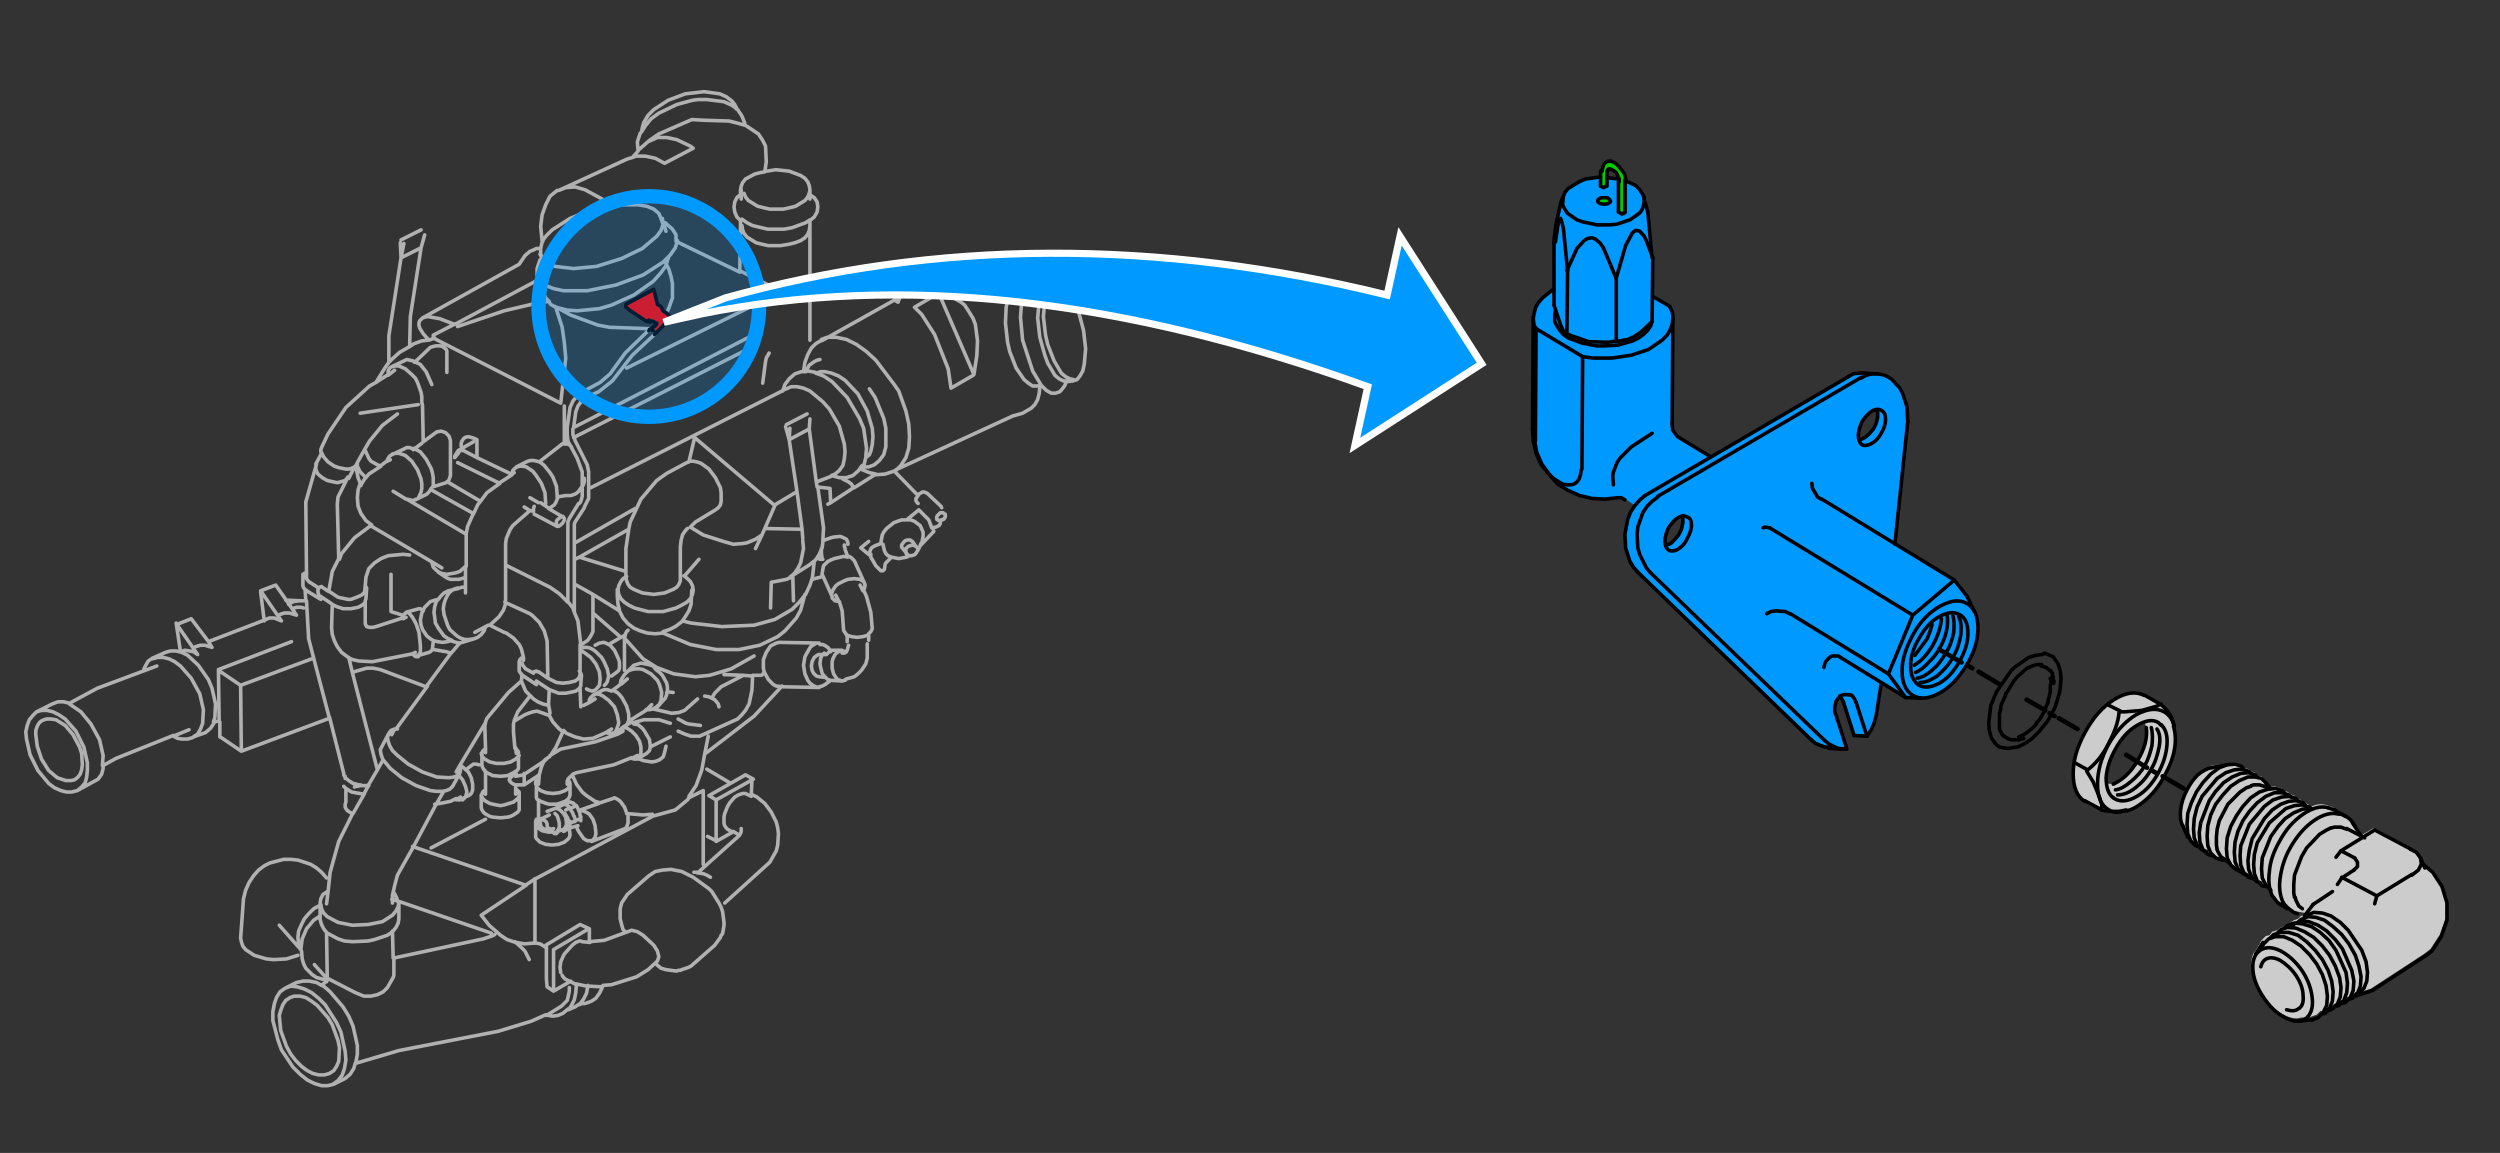 <?xml version="1.0" encoding="utf-8"?>
<!-- Generator: Adobe Illustrator 24.1.2, SVG Export Plug-In . SVG Version: 6.00 Build 0)  -->
<svg version="1.1" id="Ebene_1" xmlns="http://www.w3.org/2000/svg" xmlns:xlink="http://www.w3.org/1999/xlink" x="0px" y="0px"
	 viewBox="0 0 349.1 161" style="enable-background:new 0 0 349.1 161;" xml:space="preserve">
<rect x="0" y="0" width="349.1" height="161" fill="#333333" stroke="none"/>
<style type="text/css">
	.st0{fill:#CCCCCC;}
	.st1{fill:#0099FF;}
	.st2{fill:#00CC00;}
	.st3{fill:none;stroke:#000000;stroke-width:0.5;stroke-linecap:round;stroke-linejoin:round;}
	.st4{fill:none;stroke:#000000;stroke-width:0.65;stroke-linecap:round;stroke-linejoin:round;}
	.st5{fill:#FF0000;}
	.st6{fill:none;stroke:#B1B1B1;stroke-width:0.5;stroke-linecap:round;stroke-linejoin:round;}
	.st7{opacity:0.2;fill:#0099FF;}
	.st8{fill:none;stroke:#0099FF;stroke-width:2;stroke-miterlimit:10;}
	.st9{fill:none;stroke:#FFFFFF;stroke-miterlimit:5;}
</style>
<g>
	<defs>
		<rect id="SVGID_1_" x="213.1" y="-113.9" width="62.5" height="20.9"/>
	</defs>
	<clipPath id="SVGID_2_">
		<use xlink:href="#SVGID_1_"  style="overflow:visible;"/>
	</clipPath>
</g>
<g>
	<path class="st0" d="M306.9,108.2c-0.6,0.6-1.1,1.3-1.5,2.1c-0.5,0.9-0.8,1.9-0.9,2.8c-0.1,0.9,0,1.7,0.3,2.2l0.7,1.5l0.1,0.1
		l0.2,0.5l0.7,0.7l0.6,0.1l0.4,0.4l0.6,0.2l0.3,0.3l0.6,0.2l0.4,0.3l0.9,0.3h0.5l0.7,0.5l0.1,0.2l0.7,0.6l0.6,0.3l0.3,0.3l0.6,0.2
		l0.4,0.3l0.6,0.2l0.3,0.4l0.5,0.2l0.4,0.4l0.6,0.1l0.4,0.4c0,0.3,0.1,0.6,0.3,0.8l0.7,0.9l0.4,0.3l1,0.6l0.8,0.6l1.8,0.3l-0.3,0.3
		l-0.4,0.1l-0.4,0.4l-0.6,0.2l-0.4,0.3l-0.6,0.2l-0.3,0.3l-0.7,0.3l-0.3,0.3l-0.7,0.2l-0.4,0.5l-0.5,0.1l-0.7,0.7v0.1l-0.7,1.2
		c-0.5,0.5-0.7,1.3-0.6,2.4c0.1,1.2,0.6,2.5,1.5,3.8c0.8,1.2,1.7,2.1,2.8,2.7c0.7,0.4,1.4,0.6,1.9,0.6c0.2,0,0.4,0,0.6-0.1l1.4-0.1
		l0.9-0.3l0.5-0.5l0.5-0.1l0.4-0.4l0.6-0.1l0.4-0.4l0.4-0.1l0.5-0.4l0.5-0.1l0.5-0.4l0.4-0.1l0.3-0.3l2.5-0.7l7.5-4.9l0.9-0.7l1.3-2
		l0.8-2.3v-2.4l-0.7-2.3l-1.3-2l-1.3-0.9l-0.4-1l-0.6-0.8l-0.7-0.5l-5-2.7l-1.7,1l-0.3-0.1l-0.9-1.5c-0.1-0.2-0.2-0.3-0.3-0.4
		c-0.2-0.2-0.4-0.5-0.7-0.7c-0.1-0.1-0.3-0.2-0.4-0.3l-1.5-0.9l-0.9-0.3c-0.7-0.2-1.4-0.1-2.2,0.3l0-0.1l-0.3-0.3l-0.7-0.3l-0.3-0.3
		l-0.6-0.2l-0.3-0.4l-0.6-0.2l-0.3-0.3l-0.6-0.2l-0.3-0.3l-0.9-0.3l-0.7,0.1l-0.5-0.8l-0.7-0.7l-0.6-0.1l-0.3-0.4l-0.6-0.2l-0.3-0.3
		l-0.7-0.2l-0.3-0.4l-0.9-0.3l-3.3,0.4C308.1,107.3,307.5,107.7,306.9,108.2 M303.3,100.4l-0.6-1l-0.9-0.9l-2.4-1.3
		c-1.2-0.6-2.6-0.4-4.2,0.6c-0.3,0.2-0.7,0.4-1,0.7c-1.2,0.9-2.2,2.2-3,3.7c-0.8,1.5-1.4,2.9-1.6,4.4c-0.1,0.4-0.1,0.9-0.1,1.4
		c0,1.9,0.5,3.2,1.6,3.9l2.4,1.3l0.4,0.1l1,0.1h1l0.3-0.1c0.2,0,0.4,0,0.7-0.1c0.8-0.2,1.6-0.7,2.5-1.3c1.1-0.9,2-2,2.7-3.3
		c0,0,0.1-0.1,0.1-0.2c1.5-2.6,1.9-4.9,1.4-6.9c0,0-0.1-0.1-0.1-0.1L303.3,100.4 M298.4,101.3c0.4-0.2,0.8-0.4,1.1-0.5l0.2,0.9
		c0.2,1.4-0.2,2.9-1.2,4.6c0,0-0.1,0.1-0.1,0.1c-0.9,1.5-2,2.6-3.3,3.1l-1-0.1c0-0.3,0-0.5,0-0.8c0-1.3,0.4-2.7,1.3-4
		C296.2,103.1,297.2,102,298.4,101.3z"/>
	<path class="st1" d="M226.1,25.4l0-0.4l-1.6-0.2V26l-0.4,0.2l-0.4-0.2v-1.3l-2.1,0.3l-0.9,0.4l-1.5,0.9l-0.5,0.6l-0.2,0.6v0
		l-0.3,0.6l-0.7,3.1l-0.2,2.4l-0.1,0.1v6.5l-1.7,1.3l-0.6,0.7l-0.4,0.7l-0.3,1.4L214,59.9l0.1,1.7l0,0l0.4,1.6l0.7,1.6l2.3,2.7
		l1.5,0.9l1.6,0.7l1.7,0.4l1.8,0.1l2.1-0.2l0.2,0l0.3,0.1l1.6,1.1l-0.5,0.7l-0.4,1l-0.4,2.1l0.1,1.9l0.6,1.9l0.5,0.8l0.6,0.7
		l24.2,23.4l0.6,0.5l0.7,0.3l0.6,0.2l2.4,0.2l0.7,0l-1.5-4.7l-0.1-0.4v-0.5l0.1-0.5l0.1-0.4l0.3-0.4l0.2-0.2l0.3,0.4l0.2,0.4
		l1.5,4.7l1.8,0.1l0.6-0.9l0.4-0.9l0.3-1.1l0.7-4.5l3.3,1.9l2,0.1c0,0,0.1,0,0.2,0c0.7,0,1.5-0.2,2.4-0.7c1.5-0.8,2.7-2.1,3.8-3.9
		c0,0,0-0.1,0-0.1c1.1-1.7,1.6-3.4,1.6-5c0-1-0.1-1.8-0.4-2.4c0-0.1-0.1-0.1-0.1-0.1l-0.9-1.9l-1.8-2.3l-8.3-5l1.8-17.1l-0.1-2.1
		l-0.6-1.8l-0.4-0.8l-1.2-1.3l-0.7-0.4l-0.6-0.2l-0.7-0.1l-2.5-0.1l-0.8,0.1L239,63.8l-4.7-2.9l-0.3-0.4l-0.3-0.4l-0.1-0.7l0.1-14.9
		l0-0.6l-0.1-0.5l-0.3-0.6l-2.4-1.4l0-5.3l0-0.1l-0.6-6.2l-0.4-1.6l0-0.4l-0.3-0.5l-0.4-0.6l-0.5-0.5l-1.5-0.7l0,4.3l-0.4,0.3
		l-0.5-0.3L226.1,25.4 M224,27.6c0.2,0,0.4,0,0.6,0.1c0.2,0.1,0.3,0.2,0.3,0.4c0,0.1-0.1,0.2-0.3,0.3c-0.1,0.1-0.3,0.1-0.6,0.1
		c-0.2,0-0.4,0-0.6-0.1c-0.2-0.1-0.3-0.2-0.3-0.3c0-0.2,0.1-0.3,0.3-0.4C223.5,27.6,223.7,27.6,224,27.6 M262.2,58.3l-0.2,0.8
		l-0.4,0.8l-0.6,0.7l-0.6,0.5l-0.9,0.4c0-0.2-0.1-0.4-0.1-0.7c0-0.6,0.2-1.2,0.5-1.9c0.4-0.6,0.8-1.1,1.4-1.5
		c0.2-0.1,0.5-0.2,0.7-0.3l0.1,0.3V58.3 M234.2,72.2c0.3-0.1,0.5-0.2,0.7-0.2l0.1,0.3l0,0.7l-0.3,0.8l-0.4,0.8l-0.5,0.6l-0.6,0.6
		l-0.8,0.3c0-0.2-0.1-0.4-0.1-0.6c0-0.6,0.2-1.3,0.5-1.9C233.2,73,233.7,72.5,234.2,72.2z"/>
	<path class="st2" d="M224.6,27.7c-0.1-0.1-0.3-0.1-0.6-0.1s-0.4,0-0.6,0.1c-0.2,0.1-0.3,0.2-0.3,0.4c0,0.1,0.1,0.2,0.3,0.3
		c0.2,0.1,0.4,0.1,0.6,0.1c0.2,0,0.4,0,0.6-0.1c0.2-0.1,0.3-0.2,0.3-0.3C224.8,27.9,224.7,27.8,224.6,27.7 M224.9,23.5l0.4,0.2
		l0.4,0.3L226,25v0l0,0.4l0,4.2l0.5,0.3l0.4-0.3l0-4.3l0-0.5l-0.2-0.6l-0.7-0.9l-0.5-0.5l-0.6-0.3h-0.4l-0.3,0.1l-0.3,0.3l-0.1,0.2
		l-0.1,0.3l-0.1,0.5v0.9V26l0.4,0.2l0.4-0.2v-1.2v-1.2l0.1-0.1H224.9z"/>
	<path id="Layer1_5_MEMBER_0_MEMBER_1_MEMBER_0_1_STROKES" class="st3" d="M223.5,24.7l-2.1,0.3l-0.9,0.4l-1.5,0.9l-0.5,0.6
		l-0.2,0.6l-0.1,1.1l0.3,0.6l0.4,0.6l1.3,0.9l0.9,0.3l1.9,0.4h1.8l1-0.1l1.8-0.6l1.3-0.9l0.4-0.5l0.2-0.6l0.1-0.6l0-0.6l-0.3-0.5
		l-0.4-0.6l-0.5-0.5l-1.5-0.7"/>
	<path id="Layer1_5_MEMBER_0_MEMBER_1_MEMBER_1_1_STROKES" class="st3" d="M226,25l-1.6-0.2"/>
	<path id="Layer1_5_MEMBER_0_MEMBER_1_MEMBER_2_1_STROKES" class="st3" d="M230.7,44.9l0.1-8.9"/>
	<path id="Layer1_5_MEMBER_0_MEMBER_1_MEMBER_3_1_STROKES" class="st3" d="M230.8,36l-0.9-2.4l-0.3-0.6l-0.6-0.7l-0.3-0.1l-0.4,0
		l-0.4,0.4l-0.9,1.7l-1.3,4.5"/>
	<path id="Layer1_5_MEMBER_0_MEMBER_1_MEMBER_4_1_STROKES" class="st3" d="M225.7,47.7l0-8.8"/>
	<path id="Layer1_5_MEMBER_0_MEMBER_1_MEMBER_5_1_STROKES" class="st3" d="M225.7,47.7l1.6-0.3l0.9-0.4l0.9-0.6l1.6-1.5"/>
	<path id="Layer1_5_MEMBER_0_MEMBER_1_MEMBER_6_1_STROKES" class="st3" d="M230.1,29.6l0.6,6.4"/>
	<path id="Layer1_5_MEMBER_0_MEMBER_1_MEMBER_7_1_STROKES" class="st3" d="M218.9,37.8l-0.6-6l-0.3-1.1l-0.1-0.2l-0.1,0.1l-0.1,0.2
		l-0.1,0.3l-0.4,2.7"/>
	<path id="Layer1_5_MEMBER_0_MEMBER_1_MEMBER_8_1_STROKES" class="st3" d="M218.8,46.6l0.1-8.9"/>
	<path id="Layer1_5_MEMBER_0_MEMBER_1_MEMBER_9_1_STROKES" class="st3" d="M217,42.6l0-8.8"/>
	<path id="Layer1_5_MEMBER_0_MEMBER_1_MEMBER_10_1_STROKES" class="st3" d="M217,42.6l0.9,2.7l0.4,0.9l0.4,0.4"/>
	<path id="Layer1_5_MEMBER_0_MEMBER_1_MEMBER_11_1_STROKES" class="st3" d="M225.7,38.9l-1.8-4.3l-0.5-0.7l-0.6-0.5l-0.5-0.2
		l-0.6,0.1l-0.5,0.3l-1,1.1l-1.4,3.1"/>
	<path id="Layer1_5_MEMBER_0_MEMBER_1_MEMBER_12_1_STROKES" class="st3" d="M218.8,46.6l0.7,0.3l2.3,0.8l2.7,0.1l1.3-0.2"/>
	<path id="Layer1_5_MEMBER_0_MEMBER_1_MEMBER_13_1_STROKES" class="st3" d="M218.3,27.4l-0.3,0.7l-0.7,3.1l-0.3,2.4"/>
	<path id="Layer1_5_MEMBER_0_MEMBER_1_MEMBER_14_1_STROKES" class="st3" d="M230.1,29.6l-0.6-2.2"/>
	<path id="Layer1_5_MEMBER_0_MEMBER_1_MEMBER_15_1_STROKES" class="st3" d="M259.9,52.7l-28.4,16.6"/>
	<path id="Layer1_5_MEMBER_0_MEMBER_1_MEMBER_16_1_STROKES" class="st3" d="M266.4,58.9l-0.1-2.1l-0.6-1.8l-0.4-0.8l-1.2-1.3
		l-0.7-0.4l-0.6-0.2l-0.7-0.1h-0.7l-0.8,0.2l-0.7,0.4"/>
	<path id="Layer1_5_MEMBER_0_MEMBER_1_MEMBER_17_1_STROKES" class="st3" d="M260.7,102.8l0.6-0.9l0.4-0.9l0.3-1.1l0.7-4.5"/>
	<path id="Layer1_5_MEMBER_0_MEMBER_1_MEMBER_18_1_STROKES" class="st3" d="M231.5,69.4l-0.8,0.6l-0.7,0.7l-0.6,0.9l-0.7,2l-0.1,1
		l0.1,1.9l0.3,1l0.9,1.8l0.6,0.7"/>
	<path id="Layer1_5_MEMBER_0_MEMBER_1_MEMBER_19_1_STROKES" class="st3" d="M254.8,103.4L230.5,80"/>
	<path id="Layer1_5_MEMBER_0_MEMBER_1_MEMBER_20_1_STROKES" class="st3" d="M254.8,103.4l0.6,0.5l1.2,0.6l0.6,0.1"/>
	<path id="Layer1_5_MEMBER_0_MEMBER_1_MEMBER_21_1_STROKES" class="st3" d="M257.2,104.6l0.7,0l-1.5-4.7"/>
	<path id="Layer1_5_MEMBER_0_MEMBER_1_MEMBER_22_1_STROKES" class="st3" d="M260.7,102.8l-1.5-4.7"/>
	<path id="Layer1_5_MEMBER_0_MEMBER_1_MEMBER_23_1_STROKES" class="st3" d="M266.1,97.4l-2.4-3.3l3.4-8.2l5.8-4.9"/>
	<path id="Layer1_5_MEMBER_0_MEMBER_1_MEMBER_24_1_STROKES" class="st3" d="M274.7,83.3l-1.8-2.3"/>
	<path id="Layer1_5_MEMBER_0_MEMBER_1_MEMBER_25_1_STROKES" class="st3" d="M252.9,103.3l-24.2-23.4"/>
	<path id="Layer1_5_MEMBER_0_MEMBER_1_MEMBER_26_1_STROKES" class="st3" d="M229.7,69.2l-0.7,0.6l-0.7,0.8l-0.6,0.9l-0.4,1l-0.4,2.1
		l0.1,1.9l0.6,1.9l0.5,0.8l0.6,0.7"/>
	<path id="Layer1_5_MEMBER_0_MEMBER_1_MEMBER_27_1_STROKES" class="st3" d="M258.1,52.6l-28.4,16.6"/>
	<path id="Layer1_5_MEMBER_0_MEMBER_1_MEMBER_28_1_STROKES" class="st3" d="M260.3,52.1h-0.7l-0.8,0.1l-0.7,0.4"/>
	<path id="Layer1_5_MEMBER_0_MEMBER_1_MEMBER_29_1_STROKES" class="st3" d="M258.9,102.7l-1.5-4.7"/>
	<path id="Layer1_5_MEMBER_0_MEMBER_1_MEMBER_30_1_STROKES" class="st3" d="M257.4,98l-0.2-0.4l-0.3-0.4"/>
	<path id="Layer1_5_MEMBER_0_MEMBER_1_MEMBER_31_1_STROKES" class="st3" d="M252.9,103.3l0.6,0.5l0.7,0.3l0.6,0.2l0.6,0.1"/>
	<path id="Layer1_5_MEMBER_0_MEMBER_1_MEMBER_32_1_STROKES" class="st3" d="M221,49.8l1.4,0.2h2.7l2.7-0.4l2.4-0.8l1.9-1.3l0.7-0.7
		l0.4-0.7l0.3-0.8l0.1-0.7l0-0.6l-0.1-0.5l-0.3-0.6"/>
	<path id="Layer1_5_MEMBER_0_MEMBER_1_MEMBER_33_1_STROKES" class="st3" d="M217,40.3l-1.6,1.3l-0.6,0.7l-0.4,0.7l-0.3,1.4l0.1,1
		l0.3,0.5"/>
	<path id="Layer1_5_MEMBER_0_MEMBER_1_MEMBER_34_1_STROKES" class="st3" d="M221,49.8l-6.5-3.9"/>
	<path id="Layer1_5_MEMBER_0_MEMBER_1_MEMBER_35_1_STROKES" class="st3" d="M233.2,42.8l-2.4-1.4"/>
	<path id="Layer1_5_MEMBER_0_MEMBER_1_MEMBER_36_1_STROKES" class="st3" d="M214,59.9l0.1,1.7l0.4,1.7l0.7,1.6l2.3,2.7l1.5,0.9
		l1.6,0.7l1.7,0.4l1.8,0.1l1.8-0.2"/>
	<path id="Layer1_5_MEMBER_0_MEMBER_1_MEMBER_37_1_STROKES" class="st3" d="M221,49.8l-0.1,15.7"/>
	<path id="Layer1_5_MEMBER_0_MEMBER_1_MEMBER_38_1_STROKES" class="st3" d="M214.3,61.6l0.3,1.6l0.7,1.6l1,1.4l0.6,0.6l1.3,0.8
		l0.6,0.1h0.6l0.4-0.1l0.4-0.3l0.3-0.4l0.2-0.6l0.1-0.7"/>
	<path id="Layer1_5_MEMBER_0_MEMBER_1_MEMBER_39_1_STROKES" class="st3" d="M214.5,45.9l-0.1,15.7"/>
	<path id="Layer1_5_MEMBER_0_MEMBER_1_MEMBER_40_1_STROKES" class="st3" d="M214.1,44.3L214,59.9"/>
	<path id="Layer1_5_MEMBER_0_MEMBER_1_MEMBER_41_1_STROKES" class="st3" d="M233.6,44.5l-0.1,14.7"/>
	<path id="Layer1_5_MEMBER_0_MEMBER_1_MEMBER_42_1_STROKES" class="st3" d="M257.2,104.6l-1.8-0.1"/>
	<path id="Layer1_5_MEMBER_0_MEMBER_1_MEMBER_43_1_STROKES" class="st3" d="M260.7,102.8l-1.8-0.1"/>
	<path id="Layer1_5_MEMBER_0_MEMBER_1_MEMBER_44_1_STROKES" class="st3" d="M262.1,52.2l-1.8-0.1"/>
	<path id="Layer1_5_MEMBER_0_MEMBER_1_MEMBER_45_1_STROKES" class="st3" d="M217.2,43.4l-0.1,0.4l0,0.5l0,0.6l0.3,0.6l0.4,0.6
		l0.5,0.6l0.7,0.5l1.9,0.7l2,0.4l1,0l2-0.1l2.1-0.6l0.8-0.4l0.7-0.5l0.6-0.6l0.4-0.6l0.2-0.6"/>
	<path id="Layer1_5_MEMBER_0_MEMBER_1_MEMBER_46_1_STROKES" class="st3" d="M230.7,60.5l-2.9,1.9l-1.6,1.6l-0.4,0.6l-0.5,1.3
		l-0.1,0.6l0.1,1.2"/>
	<path id="Layer1_5_MEMBER_0_MEMBER_1_MEMBER_47_1_STROKES" class="st3" d="M234.3,61l4.6,2.8"/>
	<path id="Layer1_5_MEMBER_0_MEMBER_1_MEMBER_48_1_STROKES" class="st3" d="M233.5,59.1v0.3l0.1,0.7l0.3,0.4l0.3,0.4"/>
	<path id="Layer1_5_MEMBER_0_MEMBER_1_MEMBER_49_1_STROKES" class="st3" d="M226.9,69.8l-0.5-0.3l-0.2,0l-0.3,0"/>
	<path id="Layer1_5_MEMBER_0_MEMBER_1_MEMBER_50_1_STROKES" class="st3" d="M272.9,81l-18.5-11.3"/>
	<path id="Layer1_5_MEMBER_0_MEMBER_1_MEMBER_51_1_STROKES" class="st3" d="M267.1,85.9l-20-12.2"/>
	<path id="Layer1_5_MEMBER_0_MEMBER_1_MEMBER_52_1_STROKES" class="st3" d="M263.7,94.1l-13.7-8.4"/>
	<path id="Layer1_5_MEMBER_0_MEMBER_1_MEMBER_53_1_STROKES" class="st3" d="M266.1,97.4l-9.1-5.6"/>
	<path id="Layer1_5_MEMBER_0_MEMBER_1_MEMBER_54_1_STROKES" class="st3" d="M264.6,76l1.8-17.1"/>
	<path id="Layer1_5_MEMBER_0_MEMBER_1_MEMBER_55_1_STROKES" class="st3" d="M253,67.5l0.1,0.7l0.7,1.2l0.5,0.3"/>
	<path id="Layer1_5_MEMBER_0_MEMBER_1_MEMBER_56_1_STROKES" class="st3" d="M247.1,73.7l-0.6-0.1l-0.3,0.1"/>
	<path id="Layer1_5_MEMBER_0_MEMBER_1_MEMBER_57_1_STROKES" class="st3" d="M249.9,85.7l-0.6-0.3l-1.3-0.1l-0.7,0.1l-0.6,0.3"/>
	<path id="Layer1_5_MEMBER_0_MEMBER_1_MEMBER_58_1_STROKES" class="st3" d="M257,91.8l-0.3-0.2l-0.4,0l-0.4,0l-0.3,0.1l-0.3,0.3
		l-0.3,0.3l-0.2,0.4l-0.1,0.5"/>
	<path id="Layer1_5_MEMBER_0_MEMBER_1_MEMBER_59_1_STROKES" class="st3" d="M223.5,26l0.4,0.2l0.4-0.2"/>
	<path id="Layer1_5_MEMBER_0_MEMBER_1_MEMBER_60_1_STROKES" class="st3" d="M226,29.6l0.5,0.3l0.4-0.3"/>
	<path id="Layer1_5_MEMBER_0_MEMBER_1_MEMBER_61_1_STROKES" class="st3" d="M224.4,26v-2.1"/>
	<path id="Layer1_5_MEMBER_0_MEMBER_1_MEMBER_62_1_STROKES" class="st3" d="M223.5,26v-2.1"/>
	<path id="Layer1_5_MEMBER_0_MEMBER_1_MEMBER_63_1_STROKES" class="st3" d="M226.9,29.6l0-4.2"/>
	<path id="Layer1_5_MEMBER_0_MEMBER_1_MEMBER_64_1_STROKES" class="st3" d="M226,29.6l0-4.2"/>
	<path id="Layer1_5_MEMBER_0_MEMBER_1_MEMBER_65_1_STROKES" class="st3" d="M227,25.4l0-0.6l-0.2-0.6l-0.7-0.9l-0.5-0.5l-0.6-0.3
		h-0.4l-0.3,0.1l-0.3,0.3l-0.1,0.2l-0.1,0.3l-0.1,0.5"/>
	<path id="Layer1_5_MEMBER_0_MEMBER_1_MEMBER_66_1_STROKES" class="st3" d="M226.1,25.4l0-0.4l-0.4-0.9l-0.4-0.3l-0.4-0.2h-0.3
		l-0.1,0.1v0.2"/>
	<path id="Layer1_5_MEMBER_0_MEMBER_1_MEMBER_67_1_STROKES" class="st3" d="M258.2,97l-0.3,0l-0.4,0l-0.4,0.1l-0.4,0.4l-0.3,0.4
		l-0.1,0.4l-0.1,0.5v0.5l0.1,0.4"/>
	<path id="Layer1_5_MEMBER_0_MEMBER_1_MEMBER_68_1_STROKES" class="st3" d="M259.2,98.1l-0.3-0.6l-0.3-0.4l-0.4-0.1"/>
	<path id="Layer1_5_MEMBER_0_MEMBER_1_MEMBER_69_1_STROKES" class="st3" d="M260,62.1c-0.3-0.2-0.5-0.7-0.5-1.3
		c0-0.6,0.2-1.2,0.5-1.9c0.4-0.6,0.8-1.1,1.4-1.5c0.5-0.3,1-0.3,1.3-0.1c0.4,0.2,0.6,0.6,0.6,1.3c0,0.6-0.2,1.2-0.6,1.9
		s-0.8,1.1-1.3,1.4C260.9,62.2,260.4,62.3,260,62.1z"/>
	<path id="Layer1_5_MEMBER_0_MEMBER_1_MEMBER_70_1_STROKES" class="st3" d="M259.8,61.4l0.6-0.3l0.6-0.5l0.6-0.7l0.4-0.8l0.2-0.8
		v-0.7l-0.1-0.3"/>
	<path id="Layer1_5_MEMBER_0_MEMBER_1_MEMBER_71_1_STROKES" class="st3" d="M236.2,73.3c0,0.6-0.2,1.2-0.6,1.9
		c-0.3,0.7-0.8,1.2-1.3,1.5c-0.5,0.3-1,0.3-1.3,0.1c-0.3-0.2-0.5-0.6-0.5-1.2c0-0.6,0.2-1.3,0.5-1.9c0.4-0.6,0.8-1.1,1.3-1.4
		c0.5-0.3,1-0.3,1.3-0.1C236,72.3,236.2,72.7,236.2,73.3z"/>
	<path id="Layer1_5_MEMBER_0_MEMBER_1_MEMBER_72_1_STROKES" class="st3" d="M232.7,76.1l0.6-0.2l0.6-0.6l0.5-0.6l0.4-0.8L235,73
		l0-0.7L235,72"/>
	<path id="Layer1_5_MEMBER_0_MEMBER_1_MEMBER_73_1_STROKES" class="st3" d="M224.6,27.7c-0.1-0.1-0.3-0.1-0.6-0.1s-0.4,0-0.6,0.1
		c-0.2,0.1-0.3,0.2-0.3,0.4c0,0.1,0.1,0.2,0.3,0.3c0.2,0.1,0.4,0.1,0.6,0.1c0.2,0,0.4,0,0.6-0.1c0.2-0.1,0.3-0.2,0.3-0.3
		C224.8,27.9,224.7,27.8,224.6,27.7z"/>
	<path id="Layer1_5_MEMBER_0_MEMBER_1_MEMBER_74_1_STROKES" class="st3" d="M268,89.1c0.8-1.4,1.7-2.4,2.8-3c1.1-0.6,2-0.7,2.8-0.3
		c0.8,0.4,1.2,1.3,1.2,2.6c0,1.3-0.4,2.6-1.2,4c-0.8,1.4-1.7,2.4-2.8,3c-1.1,0.6-2.1,0.7-2.8,0.3c-0.8-0.5-1.2-1.4-1.2-2.7
		C266.8,91.7,267.2,90.4,268,89.1z"/>
	<path id="Layer1_5_MEMBER_0_MEMBER_1_MEMBER_75_1_STROKES" class="st3" d="M271,84.6c1.5-0.8,2.7-0.9,3.7-0.3
		c1,0.6,1.5,1.7,1.5,3.4c0,1.7-0.5,3.4-1.6,5.2c-1.1,1.8-2.3,3.1-3.8,3.9c-1.5,0.8-2.7,0.9-3.7,0.3c-1-0.6-1.5-1.8-1.5-3.4
		c0-1.7,0.6-3.4,1.6-5.2C268.2,86.7,269.5,85.4,271,84.6z"/>
	<path id="Layer1_5_MEMBER_0_MEMBER_1_MEMBER_76_1_STROKES" class="st3" d="M274.7,83.3l1,2.1"/>
	<path id="Layer1_5_MEMBER_0_MEMBER_1_MEMBER_77_1_STROKES" class="st3" d="M266.1,97.4l2.2,0.1"/>
	<path id="Layer1_5_MEMBER_0_MEMBER_1_MEMBER_78_1_STROKES" class="st4" d="M270.8,90.7l3.1,1.8"/>
	<path id="Layer1_5_MEMBER_0_MEMBER_1_MEMBER_79_1_STROKES" class="st4" d="M274.7,92.9l0.7,0.4"/>
	<path id="Layer1_5_MEMBER_0_MEMBER_1_MEMBER_80_1_STROKES" class="st4" d="M276.3,93.8l3,1.8"/>
	<path id="Layer1_5_MEMBER_0_MEMBER_1_MEMBER_81_1_STROKES" class="st4" d="M283,97.7l2.6,1.5"/>
	<path id="Layer1_5_MEMBER_0_MEMBER_1_MEMBER_82_1_STROKES" class="st4" d="M286.2,99.6l0.7,0.4"/>
	<path id="Layer1_5_MEMBER_0_MEMBER_1_MEMBER_83_1_STROKES" class="st4" d="M287.5,100.3l2.6,1.5"/>
	<path id="Layer1_5_MEMBER_0_MEMBER_1_MEMBER_84_1_STROKES" class="st3" d="M285.2,91.4l-0.9,0.1l-1,0.3l-2,1.4l-0.5,0.5l-2,2.9
		l-0.8,1.9l-0.3,2.5l0.1,1.1l0.3,1l0.5,0.7l0.3,0.3l0.3,0.2l0.4,0.1l0.8,0.1l1.4-0.2l1-0.5l1-0.7l0.9-0.9l1.3-1.6l1-1.9l0.6-2
		l0.1-0.7l0.1-1.2l-0.1-1.1l-0.3-1l-0.7-1l-1.2-0.5L285.2,91.4z"/>
	<path id="Layer1_5_MEMBER_0_MEMBER_1_MEMBER_85_1_STROKES" class="st3" d="M285.1,92.8l-0.1,0h-0.1l-0.1,0h-0.4l-0.9,0.3l-0.1,0.1
		l-0.1,0l-0.1,0l-0.1,0.1l-0.4,0.3l0,0l-0.1,0.1l-1,0.9l-0.3,0.4l-0.1,0.1l-0.9,1.5l-0.1,0.1v0l-0.1,0.1V97l-0.6,1.3v0.1l-0.1,0.2
		v0.1l0,0.1v0.1l-0.1,0.4v0.1l-0.1,0.2v1.6l0,0.2v0.1l0,0.1v0.1l0.1,0.4l0.1,0.1l0.2,0.4l0.1,0.1v0l0.1,0.1l0.1,0l0.1,0.1l0.3,0.2
		l0.2,0.1h0.1l0.2,0.1h1.2v-0.1h0.1l0,0h0.1l0.2,0l0.2-0.1h-0.1l0,0l-0.2-0.1l-0.4-0.1l0,0l0.3-0.1l0.1-0.1h0.1l0.5-0.3l0.9-0.7
		l0.1-0.1l0.4-0.4l0-0.1l0.1-0.1l0-0.1l0.1-0.1l0.1-0.1l0.2-0.2l0.4-0.7l0.2-0.4l0.1-0.1v-0.2l0.1-0.1l0-0.1l0.3-0.6v-0.1l0.1-0.1
		l0-0.3l0.2-0.7v-0.1l0.1-0.3V96l0-0.1v-0.2l0.1-0.1v-0.7l-0.1-0.1v-0.1l0.1,0.1l0,0.1l0.3,0.3l0,0.1l0.1,0.1v-0.1l0-0.1v-0.1
		l-0.1-0.3l0-0.1l0-0.2l-0.1-0.1V94l-0.1-0.1l-0.1-0.2l-0.1,0l0-0.1l-0.1,0l-0.5-0.4l-0.3-0.1l-0.4-0.1H285.1z"/>
	<path id="Layer1_5_MEMBER_0_MEMBER_1_MEMBER_86_1_STROKES" class="st3" d="M296.3,113.3c1,0,2-0.5,3.1-1.4c1.1-0.9,2.1-2.1,2.8-3.5
		c1.5-2.6,1.9-5,1.3-7"/>
	<path id="Layer1_5_MEMBER_0_MEMBER_1_MEMBER_87_1_STROKES" class="st3" d="M303.6,101.4c-0.2-0.9-0.7-1.6-1.4-2
		c-1.1-0.6-2.4-0.4-3.9,0.4c-1.5,0.9-2.8,2.3-3.9,4.2c-1,1.9-1.5,3.7-1.5,5.5s0.5,3,1.6,3.6c0.4,0.3,1,0.4,1.6,0.3"/>
	<path id="Layer1_5_MEMBER_0_MEMBER_1_MEMBER_88_1_STROKES" class="st3" d="M299.4,97.1c-1.2-0.6-2.6-0.4-4.2,0.6
		c-1.6,1-2.9,2.5-4,4.5c-1.1,2-1.7,3.9-1.7,5.8c0,1.9,0.5,3.2,1.6,3.9"/>
	<path id="Layer1_5_MEMBER_0_MEMBER_1_MEMBER_89_1_STROKES" class="st3" d="M291.1,111.8l2.4,1.3"/>
	<path id="Layer1_5_MEMBER_0_MEMBER_1_MEMBER_90_1_STROKES" class="st3" d="M289.7,106.5l1.8,1"/>
	<path id="Layer1_5_MEMBER_0_MEMBER_1_MEMBER_91_1_STROKES" class="st3" d="M294.3,98.4l1.8,0.9"/>
	<path id="Layer1_5_MEMBER_0_MEMBER_1_MEMBER_92_1_STROKES" class="st3" d="M299.5,97.1l2.3,1.3"/>
	<path id="Layer1_5_MEMBER_0_MEMBER_1_MEMBER_93_1_STROKES" class="st3" d="M293.5,113.1l0-0.7l-0.3-1l-0.9-2.2l-0.9-1.5"/>
	<path id="Layer1_5_MEMBER_0_MEMBER_1_MEMBER_94_1_STROKES" class="st3" d="M296,99.4l0.7,0l2.4-0.2l2.1-0.6l0.6-0.3"/>
	<path id="Layer1_5_MEMBER_0_MEMBER_1_MEMBER_95_1_STROKES" class="st3" d="M293.5,113.1l0.4,0.1l1,0.1h1l1-0.2"/>
	<path id="Layer1_5_MEMBER_0_MEMBER_1_MEMBER_96_1_STROKES" class="st3" d="M301.8,98.4l0.9,0.9l0.6,1l0.3,1.1"/>
	<path id="Layer1_5_MEMBER_0_MEMBER_1_MEMBER_97_1_STROKES" class="st3" d="M291.4,107.6c1.2-0.9,2.2-2.1,3-3.7
		c0.8-1.5,1.4-3,1.5-4.4"/>
	<path id="Layer1_5_MEMBER_0_MEMBER_1_MEMBER_98_1_STROKES" class="st3" d="M301.8,101.3c-0.2-0.2-0.3-0.3-0.4-0.4
		c-0.8-0.5-1.8-0.3-3,0.4c-1.2,0.7-2.2,1.8-3,3.3c-0.8,1.4-1.2,2.7-1.3,4c0,1.3,0.3,2.3,1,2.8"/>
	<path id="Layer1_5_MEMBER_0_MEMBER_1_MEMBER_99_1_STROKES" class="st3" d="M295.1,111.4l0.3,0.2c0.8,0.4,1.8,0.3,3-0.4
		c1.2-0.7,2.2-1.8,3-3.3c0.7-1.3,1.1-2.6,1.2-3.9c0.1-1.3-0.2-2.2-0.8-2.8"/>
	<path id="Layer1_5_MEMBER_0_MEMBER_1_MEMBER_100_1_STROKES" class="st4" d="M296.9,105.4l2.9,1.8"/>
	<path id="Layer1_5_MEMBER_0_MEMBER_1_MEMBER_101_1_STROKES" class="st4" d="M300.5,107.6l0.7,0.4"/>
	<path id="Layer1_5_MEMBER_0_MEMBER_1_MEMBER_102_1_STROKES" class="st4" d="M302,108.4l2.9,1.7"/>
	<path id="Layer1_5_MEMBER_0_MEMBER_1_MEMBER_103_1_STROKES" class="st3" d="M331.6,115.9l5.1,2.7"/>
	<path id="Layer1_5_MEMBER_0_MEMBER_1_MEMBER_104_1_STROKES" class="st3" d="M336.8,122.1l-4.9,3l-4.9-2.6"/>
	<path id="Layer1_5_MEMBER_0_MEMBER_1_MEMBER_105_1_STROKES" class="st3" d="M331.6,115.9l-4.7,2.9l1.9,1"/>
	<path id="Layer1_5_MEMBER_0_MEMBER_1_MEMBER_106_1_STROKES" class="st3" d="M327,122.6l1.7-1.1"/>
	<path id="Layer1_5_MEMBER_0_MEMBER_1_MEMBER_107_1_STROKES" class="st3" d="M331.9,125.1l-0.3,1.1"/>
	<path id="Layer1_5_MEMBER_0_MEMBER_1_MEMBER_108_1_STROKES" class="st3" d="M327,122.6l-0.6,0.9"/>
	<path id="Layer1_5_MEMBER_0_MEMBER_1_MEMBER_109_1_STROKES" class="st3" d="M326.9,118.8l-0.7,0.9"/>
	<path id="Layer1_5_MEMBER_0_MEMBER_1_MEMBER_110_1_STROKES" class="st3" d="M338.5,120.8l1.2,1l1.3,2l0.7,2.3v2.4l-0.8,2.3l-1.3,2
		l-0.9,0.7"/>
	<path id="Layer1_5_MEMBER_0_MEMBER_1_MEMBER_111_1_STROKES" class="st3" d="M308.8,107.2c-0.6,0.1-1.3,0.5-1.9,1
		c-0.6,0.6-1.1,1.3-1.5,2.1c-0.5,0.9-0.8,1.9-0.9,2.8c-0.1,0.9,0,1.7,0.3,2.2"/>
	<path id="Layer1_5_MEMBER_0_MEMBER_1_MEMBER_112_1_STROKES" class="st3" d="M327.7,115.7l2.5,1.3"/>
	<path id="Layer1_5_MEMBER_0_MEMBER_1_MEMBER_113_1_STROKES" class="st3" d="M315.5,132.8c-0.7,0.5-1,1.4-0.9,2.7
		c0.1,1.2,0.6,2.5,1.5,3.8c0.8,1.2,1.7,2.1,2.8,2.7c1.1,0.6,2,0.8,2.8,0.4"/>
	<path id="Layer1_5_MEMBER_0_MEMBER_1_MEMBER_114_1_STROKES" class="st3" d="M321.9,142.3c0.7-0.5,1.1-1.4,1-2.7
		c-0.1-1.3-0.5-2.6-1.4-4c-0.9-1.3-1.9-2.2-3-2.8c-1.2-0.6-2.1-0.6-2.9-0.1"/>
	<path id="Layer1_5_MEMBER_0_MEMBER_1_MEMBER_115_1_STROKES" class="st3" d="M319.3,141c0.7,0.2,1.2,0.2,1.6-0.1
		c0.6-0.3,0.8-1,0.7-1.9c0-0.9-0.4-1.9-1-2.8c-0.6-0.9-1.4-1.6-2.2-2.1c-0.8-0.4-1.5-0.5-2.1-0.1c-0.3,0.2-0.5,0.6-0.6,1"/>
	<path id="Layer1_5_MEMBER_0_MEMBER_1_MEMBER_116_1_STROKES" class="st3" d="M331.3,138.3l7.5-4.9"/>
	<path id="Layer1_5_MEMBER_0_MEMBER_1_MEMBER_117_1_STROKES" class="st3" d="M323,126.3l2.7-1.8"/>
	<path id="Layer1_5_MEMBER_0_MEMBER_1_MEMBER_118_1_STROKES" class="st3" d="M316,131.6l-1,1.6"/>
	<path id="Layer1_5_MEMBER_0_MEMBER_1_MEMBER_119_1_STROKES" class="st3" d="M320.8,142.6l2.2-0.2"/>
	<path id="Layer1_5_MEMBER_0_MEMBER_1_MEMBER_120_1_STROKES" class="st3" d="M338.1,120.7l-0.4,0.8l-0.9,0.7"/>
	<path id="Layer1_5_MEMBER_0_MEMBER_1_MEMBER_121_1_STROKES" class="st3" d="M336.6,118.6l0.8,0.4l0.6,0.8l0.1,0.7"/>
	<path id="Layer1_5_MEMBER_0_MEMBER_1_MEMBER_122_1_STROKES" class="st3" d="M328.8,119.8l0.4,0.6l0,0.6l-0.5,0.5"/>
	<path id="Layer1_5_MEMBER_0_MEMBER_1_MEMBER_123_1_STROKES" class="st3" d="M338,119.8l0.6,1.4"/>
	<path id="Layer1_5_MEMBER_0_MEMBER_1_MEMBER_124_1_STROKES" class="st3" d="M304.8,115.3l0.7,1.6"/>
	<path id="Layer1_5_MEMBER_0_MEMBER_1_MEMBER_125_1_STROKES" class="st3" d="M308.8,107.2l2.1-0.4"/>
	<path id="Layer1_5_MEMBER_0_MEMBER_1_MEMBER_126_1_STROKES" class="st3" d="M326.6,113.7c-1-0.3-2.2,0-3.5,0.9
		c-1.3,0.9-2.4,2.2-3.3,3.8c-0.8,1.4-1.2,2.8-1.4,4.2c-0.2,1.4,0,2.5,0.4,3.4"/>
	<path id="Layer1_5_MEMBER_0_MEMBER_1_MEMBER_127_1_STROKES" class="st3" d="M328.8,115.3c-0.2-0.4-0.5-0.8-0.9-1.1
		c-0.4-0.3-0.8-0.5-1.3-0.6"/>
	<path id="Layer1_5_MEMBER_0_MEMBER_1_MEMBER_128_1_STROKES" class="st3" d="M320.8,127.6l-0.5-0.2l-0.8-0.6l-0.4-0.4l-0.3-0.4"/>
	<path id="Layer1_5_MEMBER_0_MEMBER_1_MEMBER_129_1_STROKES" class="st3" d="M325.1,112.8c-1-0.3-2.2,0-3.5,0.9
		c-1.3,0.9-2.4,2.1-3.3,3.8c-0.8,1.4-1.3,2.8-1.4,4.2c-0.2,1.4,0,2.5,0.4,3.4"/>
	<path id="Layer1_5_MEMBER_0_MEMBER_1_MEMBER_130_1_STROKES" class="st3" d="M326,113.1l-0.9-0.3"/>
	<path id="Layer1_5_MEMBER_0_MEMBER_1_MEMBER_131_1_STROKES" class="st3" d="M318.4,126.3L318,126l-0.6-0.8"/>
	<path id="Layer1_5_MEMBER_0_MEMBER_1_MEMBER_132_1_STROKES" class="st3" d="M320.4,125.3l-0.1-0.6l0-1.2l0.1-1.3l1-2.6l0.7-1.2
		l1.8-1.9l1-0.6l0.6-0.3"/>
	<path id="Layer1_5_MEMBER_0_MEMBER_1_MEMBER_133_1_STROKES" class="st3" d="M325.6,115.6l0.4-0.1l0.9,0l0.8,0.3"/>
	<path id="Layer1_5_MEMBER_0_MEMBER_1_MEMBER_134_1_STROKES" class="st3" d="M321.5,126.9l-0.5-0.4l-0.4-0.8l-0.1-0.4"/>
	<path id="Layer1_5_MEMBER_0_MEMBER_1_MEMBER_135_1_STROKES" class="st3" d="M328.5,114.9l1.2,1.8"/>
	<path id="Layer1_5_MEMBER_0_MEMBER_1_MEMBER_136_1_STROKES" class="st3" d="M326,113.1l1.5,0.9"/>
	<path id="Layer1_5_MEMBER_0_MEMBER_1_MEMBER_137_1_STROKES" class="st3" d="M318.4,126.3l1,0.6"/>
	<path id="Layer1_5_MEMBER_0_MEMBER_1_MEMBER_138_1_STROKES" class="st3" d="M322.8,113l-0.3-0.1l-1,0.1l-1.2,0.5l-1.2,0.8l-1,1.1
		l-1,1.4l-1.2,3l-0.1,1.5l0.1,1.3l0.5,1l0.7,0.7"/>
	<path id="Layer1_5_MEMBER_0_MEMBER_1_MEMBER_139_1_STROKES" class="st3" d="M322.8,113l-0.3-0.3l-1-0.3l-1.1,0.1l-1.2,0.4l-2.3,2
		l-1.7,2.8l-0.4,1.6l-0.1,1.4l0.1,1.3l0.4,1l0.7,0.7l0.6,0.1"/>
	<path id="Layer1_5_MEMBER_0_MEMBER_1_MEMBER_140_1_STROKES" class="st3" d="M321.9,112.4l-0.3-0.3l-0.9-0.3l-1.1,0.1l-1.1,0.4
		l-1.2,0.8l-1.1,1.2l-1.7,2.8l-0.4,1.6l-0.2,1.5l0.1,1.2l0.4,1l0.7,0.7l0.6,0.2"/>
	<path id="Layer1_5_MEMBER_0_MEMBER_1_MEMBER_141_1_STROKES" class="st3" d="M320.9,111.9l-0.3-0.4l-0.9-0.3l-1.1,0.1l-1.2,0.4
		l-1.2,0.9l-2.1,2.5l-1.2,3l-0.1,1.4l0.1,1.3l0.4,1l0.7,0.7l0.6,0.2"/>
	<path id="Layer1_5_MEMBER_0_MEMBER_1_MEMBER_142_1_STROKES" class="st3" d="M319.9,111.3l-0.3-0.3l-0.9-0.3l-1.1,0l-1.2,0.5
		l-1.2,0.9l-1.1,1.2l-0.9,1.3l-0.7,1.5l-0.4,1.5l-0.1,1.4l0.1,1.3l0.4,1l0.7,0.7l0.6,0.2"/>
	<path id="Layer1_5_MEMBER_0_MEMBER_1_MEMBER_143_1_STROKES" class="st3" d="M319,110.7l-0.3-0.3l-0.9-0.3l-1.1,0.1l-1.2,0.4
		l-1.2,0.8l-1.1,1.2l-0.9,1.3l-0.8,1.5L311,117l-0.1,1.5l0.1,1.3l0.5,1l0.7,0.6l0.6,0.3"/>
	<path id="Layer1_5_MEMBER_0_MEMBER_1_MEMBER_144_1_STROKES" class="st3" d="M316.5,109.4l-0.7-0.7l-0.9-0.2l-1,0l-1.2,0.5l-1.2,0.8
		l-1.1,1.2l-1,1.3l-0.7,1.5l-0.4,1.5l-0.1,1.5l0.1,1.3l0.4,1l0.7,0.7l0.9,0.3h0.5"/>
	<path id="Layer1_5_MEMBER_0_MEMBER_1_MEMBER_145_1_STROKES" class="st3" d="M316.5,109.4l0.5,0.7"/>
	<path id="Layer1_5_MEMBER_0_MEMBER_1_MEMBER_146_1_STROKES" class="st3" d="M315.2,108.5l-0.3-0.3l-0.9-0.3l-1.1,0.1l-1.2,0.5
		l-1.2,0.8l-1.1,1.2l-0.9,1.3l-1.2,3.1l-0.2,1.4l0.1,1.3l0.4,1l0.7,0.7l0.6,0.2"/>
	<path id="Layer1_5_MEMBER_0_MEMBER_1_MEMBER_147_1_STROKES" class="st3" d="M314.3,108l-0.3-0.3l-1-0.3l-1,0.1l-1.2,0.4l-1.2,0.8
		l-2.1,2.5l-0.7,1.5l-0.4,1.6l-0.1,1.5l0.1,1.2l0.4,1l0.7,0.7l0.6,0.2"/>
	<path id="Layer1_5_MEMBER_0_MEMBER_1_MEMBER_148_1_STROKES" class="st3" d="M313.3,107.4l-0.3-0.4l-0.9-0.3l-1.1,0.1l-1.1,0.4
		l-1.2,0.9l-1.1,1.2l-0.9,1.3l-0.7,1.5l-0.5,1.5l-0.1,1.5l0.1,1.3l0.4,1l0.7,0.7l0.6,0.1"/>
	<path id="Layer1_5_MEMBER_0_MEMBER_1_MEMBER_149_1_STROKES" class="st3" d="M316.2,109.8l0.7,0.3"/>
	<path id="Layer1_5_MEMBER_0_MEMBER_1_MEMBER_150_1_STROKES" class="st3" d="M309.6,118.6l-0.1-0.6l0-1.1l0.1-1.1l0.3-1.2l1.2-2.3
		l1.7-1.7l0.9-0.6l0.6-0.2"/>
	<path id="Layer1_5_MEMBER_0_MEMBER_1_MEMBER_151_1_STROKES" class="st3" d="M314.4,109.7l0.3-0.1h0.8l0.7,0.2"/>
	<path id="Layer1_5_MEMBER_0_MEMBER_1_MEMBER_152_1_STROKES" class="st3" d="M311.4,120.6l-1.3-1l-0.4-0.7l-0.1-0.3"/>
	<path id="Layer1_5_MEMBER_0_MEMBER_1_MEMBER_153_1_STROKES" class="st3" d="M268.1,95.3c0.7,0,1.5-0.3,2.4-0.9
		c0.8-0.7,1.6-1.5,2.2-2.6c0.6-1,0.9-2,1.1-3.1c0.1-1,0.1-1.9-0.3-2.6"/>
	<path id="Layer1_5_MEMBER_0_MEMBER_1_MEMBER_154_1_STROKES" class="st3" d="M267.7,94.7c0.7-0.1,1.4-0.5,2.2-1.2
		c0.7-0.6,1.3-1.4,1.8-2.3c0.6-0.9,0.9-1.9,1.1-2.8c0.1-1,0.1-1.8-0.1-2.4"/>
	<path id="Layer1_5_MEMBER_0_MEMBER_1_MEMBER_155_1_STROKES" class="st3" d="M267.5,93.9c0.6-0.3,1.2-0.7,1.7-1.3
		c0.6-0.6,1.2-1.2,1.6-2c1-1.7,1.3-3.3,1.1-4.7"/>
	<path id="Layer1_5_MEMBER_0_MEMBER_1_MEMBER_156_1_STROKES" class="st3" d="M267.3,92.9c1-0.6,1.8-1.5,2.6-2.8
		c0.7-1.3,1.1-2.5,1.2-3.7"/>
	<path id="Layer1_5_MEMBER_0_MEMBER_1_MEMBER_157_1_STROKES" class="st3" d="M267.4,91.5l1.7-2.3l0.4-1l0.3-1"/>
	<path id="Layer1_5_MEMBER_0_MEMBER_1_MEMBER_158_1_STROKES" class="st3" d="M322.8,142.4l0.9-0.3l0.7-0.7l0.5-1l0.1-1.3l-0.2-1.5
		l-0.5-1.5l-0.8-1.5l-1-1.3l-1.2-1.2l-1.2-0.8l-1.2-0.5l-1.2,0l-0.9,0.3l-0.7,0.7l-0.2,0.4"/>
	<path id="Layer1_5_MEMBER_0_MEMBER_1_MEMBER_159_1_STROKES" class="st3" d="M326.2,140.5l0.4-0.1l0.7-0.7l0.4-1.1l0.1-1.3l-0.2-1.5
		l-1.4-3.1l-1-1.4l-1.2-1.1l-1.2-0.8l-1.3-0.4l-1.1-0.1l-1,0.3l-0.4,0.4"/>
	<path id="Layer1_5_MEMBER_0_MEMBER_1_MEMBER_160_1_STROKES" class="st3" d="M328.1,139.5l0.4-0.1l0.7-0.7l0.4-1l0.1-1.3l-0.3-1.5
		l-0.5-1.5l-0.9-1.6l-1-1.3l-1.2-1.1l-1.2-0.9l-1.2-0.4l-1.1-0.1l-1,0.4l-0.4,0.4"/>
	<path id="Layer1_5_MEMBER_0_MEMBER_1_MEMBER_161_1_STROKES" class="st3" d="M329,138.8l0.4-0.1l0.7-0.7l0.4-1l0.1-1.2l-0.2-1.5
		l-0.6-1.6l-1.9-2.8l-1.1-1.1l-1.3-0.9l-1.2-0.4l-1.2-0.1l-0.9,0.4l-0.4,0.4"/>
	<path id="Layer1_5_MEMBER_0_MEMBER_1_MEMBER_162_1_STROKES" class="st3" d="M331.3,138.3l-2.4,0.8"/>
	<path id="Layer1_5_MEMBER_0_MEMBER_1_MEMBER_163_1_STROKES" class="st3" d="M323,126.3l-1.2,1.6"/>
	<path id="Layer1_5_MEMBER_0_MEMBER_1_MEMBER_164_1_STROKES" class="st3" d="M327.1,140.1l0.4-0.1l0.7-0.7l0.4-1l0.1-1.3l-0.3-1.5
		l-1.3-3l-1-1.3l-1.2-1.2l-1.2-0.8l-1.3-0.5l-1.1-0.1l-0.9,0.4l-0.4,0.4"/>
	<path id="Layer1_5_MEMBER_0_MEMBER_1_MEMBER_165_1_STROKES" class="st3" d="M325.2,141.1l0.5-0.2l0.7-0.7l0.4-1l0.1-1.3l-0.2-1.4
		l-0.6-1.6l-0.8-1.5l-1-1.3l-1.2-1.2l-1.3-0.8l-1.2-0.5l-1.2-0.1l-0.9,0.3l-0.4,0.4"/>
	<path id="Layer1_5_MEMBER_0_MEMBER_1_MEMBER_166_1_STROKES" class="st3" d="M324.2,141.6l0.5-0.1l0.6-0.7l0.4-1l0.1-1.3l-0.2-1.5
		l-0.5-1.5l-0.8-1.5l-1-1.3l-1.2-1.2l-1.2-0.9l-1.3-0.4l-1.1,0l-1,0.3l-0.4,0.4"/>
	<path id="Layer1_5_MEMBER_0_MEMBER_1_MEMBER_167_1_STROKES" class="st3" d="M295.7,111c0.8,0,1.6-0.3,2.5-1
		c0.9-0.7,1.6-1.5,2.2-2.6c0.6-1,0.9-2.1,1.1-3.1c0.2-1.1,0.1-1.9-0.3-2.5"/>
	<path id="Layer1_5_MEMBER_0_MEMBER_1_MEMBER_168_1_STROKES" class="st3" d="M295.4,110.3c0.7-0.1,1.4-0.5,2.2-1.2
		c0.7-0.6,1.4-1.3,1.9-2.2c0.5-0.9,0.8-1.9,1-2.8c0.1-0.9,0.1-1.8-0.1-2.5"/>
	<path id="Layer1_5_MEMBER_0_MEMBER_1_MEMBER_169_1_STROKES" class="st3" d="M295.1,109.5c1.3-0.6,2.5-1.7,3.4-3.3
		c1-1.7,1.4-3.2,1.2-4.6"/>
</g>
<path class="st5" d="M90.3,44.9L90.3,44.9l0.3-0.2l0.2,0.1l0.5,0.1l0.2,0.2h0.2v0.2l-0.3,0.3l-0.8,0.7l0.3-0.1l0.3,0.1l0.2,0.2v0.2
	l2-2l0.2-0.4l-0.3-0.4l-0.2-0.1l-0.4-0.2l-0.1-0.1l-0.3-0.6l-0.5-0.3l-0.5-2.1l-3.9,2.1l0,0.4l0.5,0.4L90.3,44.9z"/>
<path id="Layer1_6_1_STROKES" class="st6" d="M126,39.2l0.5-0.1l0.5,0.4l0.1,0.1l0.4,0.2l0.2,0.3l5.7-2.2l4.1-0.6l0.8,0l1.6,0.3
	l1.6,1l0.6,0.8l0.6,1.1l0.3-0.1l0.4-0.7l0.5-0.5l0.6-0.2l0.6,0l0.7,0.4l0.6,0.6l0.9-0.1h0.6l0.6,0.3l0.5,0.5l0.6,0.8l1,2l0.7,2.6
	l0.3,2.6l-0.2,2.2l-0.2,0.9l-0.4,0.7l-0.4,0.5l-0.6,0.2l-0.9,0.1l-0.2,0.5l-0.2,0.3l-0.5,0.6l-0.6,0.2h-0.6l-0.7-0.4l-0.7-0.7
	l-0.6,0.1l-0.6,0l-0.6-0.4l-0.6-0.5l-1.1-1.6l-0.9-2.3l-0.3-1.3l-0.3-2.7l0.1-2.2l0.2-0.9l0.4-0.7l0.4-0.4l0.5-0.2l0.4-0.1
	 M143,40.4l-0.1,0.2l-0.2,1.1l-0.2,2.6l0.3,3.2l1.4,4.3l1.2,2 M149,53.2l-0.5,0l-0.6-0.3l-0.6-0.5l-1-1.7l-0.4-1.1l-0.7-2.5
	l-0.3-2.7l0.2-2.2l0.2-0.8l0.3-0.7l0.5-0.5l0.5-0.2l-0.1,0 M149.9,53l-0.5-0.1l-0.6-0.3l-0.6-0.5l-1-1.7l-0.9-2.3l-0.3-1.3l-0.3-2.6
	l0.2-2.2l0.2-0.9l0.3-0.7l0.4-0.4l0.4-0.2 M145.2,54.1l-0.1,0.9l-0.2,0.8l-0.4,0.7L144,57l-1.2,0.7l-1.4,0.4l-16.3,7.5l-0.2,0.2
	l3.3,3.4l0.1-0.2l0.2-0.1l0.3-0.2h0.2l0.3,0.1l0.2,0.1l1.9,1.8l0.1,0.2 M94.5,14.6l2.2-0.6l0.8-0.1h1.2l2.4,0.3l1.1,0.5l0.7,0.5
	l-0.3-0.6l-0.4-0.5l-0.8-0.6l-0.9-0.4l-2.2-0.3l-2.6,0.3L93.3,14l-2,1.3l-0.8,0.8l-0.6,1l-0.2,0.7l-0.1,0.6l0.5-0.8l0.8-1l1.1-0.8
	L94.5,14.6z M96.6,16.7l-4.6,2l-1.3,0.9l0,0.1l1.1-0.5h1.3l1.4,0.3l1.9,0.9l0.4,0.3l-4,2.1l-1.3-0.7l-1.4-0.3l-1.3,0L88.3,22
	l-0.7,0.2L78,26.6l1-0.4l1.3-0.1l1.4,0.4l2.4,1.3l1.1,1l1-0.2h2.9l1.2,0.2l1,0.4l0.7,0.6l0.3,0.7l0.2,0.6l0.4,0l0.2,0.2l0.8,0.7
	l0.5,0.8l0,0.9l8.9,4.3l0.1-6.3v-0.9l-0.5-0.5l-0.3-0.7l-0.1-0.7l0.1-0.7l0.3-0.6l0.2-0.2l0.3-0.2v-0.6l0.1-0.6l0.2-0.5l0.4-0.5
	l1.3-0.7l0.8-0.2l0.6-0.1l0.2-1.4l-0.1-2.2l-0.4-0.8l-0.6-0.9l-1.8-1.2l-0.4-0.1l-0.7-0.2l-1.2-0.3l-3.3-0.1L96.6,16.7z M88.3,22
	l0.8-0.9l-0.1-1.3l0.4-1.2l0.2-0.2 M78,26.6l-0.2,0l-1,0.8l-0.6,1.2L75.7,30l-0.2,1.6l0.2,2.1l0.6-0.8l0.8-0.8l2.5-1.6l3.2-1.3
	l2.3-0.4 M90.7,19.6l-1.6,1.4 M75.5,34.7h-0.6l-0.4,0.2L74,35.1l-0.7,0.6l-0.8,1.2L59,44.4l0.7-0.2l1.7,0.3l2.1,0.8L75.3,39L75,38.4
	l0-0.9l0.4-1.2l0.3-0.3l-0.2-0.5V34.7L75.5,34.7l0.2-0.9l0.1-0.1 M92.5,30.5l0.1,0.8l-0.3,0.9L91.7,33l-2,1.7l-2.9,1.4l-3.5,1.1
	l-3.2,0.3l-2.6-0.3l-0.9-0.5l-0.8-0.5l-0.4-0.7 M75.7,36l0.3,1.2 M63.9,45.6l6.5-2.2l5.1-1.2l1.2-0.1l-0.5-0.5l-0.5-1l-0.1-1.3
	l-0.1-0.2L75.3,39 M76.7,42.2l0.2,0.3l0.5,0.3L78,43l1.2,0.3l1.4,0.1l3.1-0.3l1.7-0.5l3.1-1.4l2.7-1.9l1-1.1l0.8-1.1l0.1-0.4
	l0.3-0.9l-0.8,0.8l-2.8,1.8L86,39.8l-4,0.8h-3.3l-1.4-0.3l-1-0.4l-0.7-0.6 M59,44.4l-0.2,0.2l-0.2,0.2l-0.1,0.3v0.3l0.1,0.4l0.5,0.8
	l0.8,0.9l0.8-0.3l-0.2-0.1v-0.3l3.1-1.6 M59.8,47.5l-0.9,0.1L57.8,48l-0.6,0.4l-1.4,0.8l-1,0.9l-0.5,0.5l-0.5,0.7l-1.3,2.1l1.7-1.1
	l0-0.5l0.2-0.4l0.3-0.2l1.7-0.8l0.4-0.2l0.9,0.2l0.2,0.2l2.2-2.1l0.7-0.2h0.3l0.4,0l0.3,0.1l0.3,0.2l0.2,0.2l0.1,0.2v3 M77.5,42.8
	l0.2,0.1l2,1.1l3.8,1.4l1.6,0.3l5.6,0.2 M93.1,43.7l0.3-0.7l0.5-1.4l0-2l-0.2-1l-0.3-1l-0.5-1 M77.6,42.9l0.9,2.8l0.3,2.1L79,50
	l-0.7,6.3l-17.8-9.1 M92.6,31l0.4,1.3 M94.6,33.6l-0.3,1l-0.7,1l-0.2,0.2 M90.7,46l-3.4,3.3l-2.1,2.9l-1.4,1.2l-2.6,1.4L81,55
	l-0.2,0.1l-0.3,0.3L80,56l-0.3,0.7l-0.1,0.2l-0.4,2.8v0.9l0.1,1l0.5,0.9l0.8,1.5l0.7,1.9l0,2.1l0.2-0.4l0.1-0.4v-0.4 M91.4,46.7
	l-3.1,2.9l-2.8,3.6l-1.9,1.5l-1.8,0.8l-0.6,0.4l-0.1,0.2L81,56.3l-0.3,0.4l-0.3,0.8l-0.3,2.2l26-13.4v-4.1l-18.6,9.2 M90.6,46.2
	l0.3-0.1 M91.3,46.2l0.2,0.2v0.2 M102.8,15.2l0.2,0.1l0.6,0.9l0.4,1 M103.5,27.1L103.5,27.1v-0.6 M113.1,27.8v-0.7L113,27v0
	l-0.2,0.5l-0.4,0.5l-1.3,0.8l-0.8,0.2l-0.9,0.2h-1.9l-0.9-0.2l-0.8-0.2l-1.3-0.8l-0.4-0.5l-0.2-0.5v0 M103.5,27.1v0.7 M107.1,23.9
	l1.2-0.2l1.9,0.2l1.6,0.6l0.6,0.4l0.4,0.5l0.2,0.5l0.1,0.6v0.7l0.6,0.4l0.4,0.6l0.1,0.7l-0.1,0.7l-0.4,0.7l-0.6,0.5v0.1v0.8v15.8
	 M113.1,26.5L113,27 M113.1,31.6l-0.1,0.6l-0.2,0.5l-0.4,0.5l-0.6,0.4l-0.8,0.3l-0.8,0.2l-1.2,0.2l-1.7,0l-0.9-0.2l-0.8-0.2
	l-1.3-0.8l-0.4-0.5l-0.2-0.5l-0.1-0.6 M113.1,30.7l-0.6,0.4l-1.9,0.7l-1.1,0.2h-2.3l-2.1-0.5l-0.8-0.4l-0.7-0.5 M103.5,37.9l4.8,2.4
	 M82.5,68.1l26.7-13.5l0.1,0l0.3-0.9l0.6-0.8l0.8-0.7l0.9-0.3h0.3l0.2-1.3l0.4-1.1l0.5-0.9l0.6-0.6l0.5-0.3l0.5-0.2l10-5.6l0.6-1.9
	 M106.5,53.5l0.4-3L107,50l0.4-0.7 M114.7,47.4l0.8-0.3h1.3l1.4,0.3l1.4,0.7l1.4,1l1.3,1.2l2.5,3.3l0.7,1l1,2.8l0.4,1.8L127,61
	l-0.1,1.6l-0.4,1.3l-0.7,1.1l-0.6,0.6 M112.1,51.9h0.4L113,51l0.7-0.5l0.4-0.2l0.4-0.1 M112.5,51.9l0.3-0.1l1.1,0.2l0.1,0.1l0.6-0.2
	l0.6,0l0.9,0.2l1,0.4l0.9,0.6l1.8,1.9l1.3,2.4l0.7,2.4l0.1,1.2l-0.1,1.1l-0.2,0.9l-0.2,0.5l-0.5,0.4l-0.3,1.2l-0.1,0.1l0.8,0
	l0.8-0.3l0.7-0.6l0.6-0.8l0.3-1.1v-2.6l-0.3-1.4l-1.2-2.9l-0.8-1.2 M113.9,52.1l1.1,0.4l1.2,0.8l2.1,2.2l1.7,2.9l0.6,1.4l0.4,2.8
	l-0.1,1.1 M109.3,54.5l1.2-0.5h0.8l0.9,0.2l0.9,0.4l1.8,1.5l0.9,1l1.4,2.4l0.7,2.5l0.1,1.1l-0.1,1l-0.2,0.9l-0.5,0.7l-0.6,0.5
	l-0.5,0.2l1.1,0.3h0.5h0.5l0.9-0.3l0.8-0.7l0.2-0.3l0.3-0.4 M106,42.3l2-1.1 M132.3,41.3l0.7,0.2l1.2,0.7l0.5,0.4l0.4,0.6l0.8,1.3
	l0.3,0.8l0.3,2.3l-0.1,2.1l-0.4,2.6l-0.1,0.1l-3.1,1.8l-0.4-2.7l-1.9-4.8l-1.8-2.8l-1-1l3.1-1.8l0.2,0L132.3,41.3z M126.8,39.5
	L126.8,39.5l0.2-0.1 M126.9,40.2L126.9,40.2l-0.1,0.1v0l-0.1,0.1v0.2h0.1l0,0l0.1,0h0.1l0.1-0.1v-0.1l0.1-0.1v-0.1L126.9,40.2
	L126.9,40.2z M128.2,40.8l-0.5-0.7 M125.7,41.4l-0.3,0.8l-0.5-0.3L125.7,41.4l0.4-1.1 M131.2,41.2l4.8,11.1 M56,33.5l2.8-1.4
	 M55.9,33.9L56,36l0.4-2 M56,36l2.8-1.4l0.5-1.8 M56,36l-1.7,10.9l0,3.4l0,0.3 M52.5,53.4l-0.9,0.5l-3.3,3l-2.5,3.7l-0.9,1.9
	l-0.1,0.3v0.3l0.1,0.1l0.1,0.2l0.2,0.4l0.6,0.7l0.9,0.6l0.6,0.2l1,0.2l0.4,0l0.4-0.1l0.4-0.2l0.2-0.2l0.1-0.2l0.1-0.1v-0.1l1-1.8
	l0.7-1.2l1.8-2.2l2.1-1.6 M57.9,50.5l0.8,0.4l0.8,1l0.8,1.8 M54.8,51.2l0.4-0.1h0.5l0.9,0.4l0.9,0.8l0.5,0.5l0.3,0.6l0.5,1.4
	l0.1,0.6v0.8l0.1,0.4l0.1,5.1l1.9-1.4l0.6-0.1l0.6,0.2l0.5,0.5l0.2,0.6v4.9L62.7,67l-0.2,0.3l4.6,2.7l0.9-1.2l1.8-1.3l-5.9-2.9
	 M58.8,34.6l-1.5,9.6l-0.1,4.2 M55.1,51.7l-0.9,0.7 M49.9,64.9v0.2l0.4,0.8l0.8,0.8l0.4-0.5l1.7-1.1l-0.5-0.2l-0.9-0.5l-0.3-0.4
	L51,62.9 M53.2,65l0.8-0.6l0.2-0.4l0.2-0.3l0.3-0.2l1.7-0.8l0.4-0.2h0.4l0.5,0.2v0.1l1.2-0.9 M54.1,64.4l0.4-0.2 M57.8,62.6l0.9,0.5
	l0.8,1l0.7,1.3l0.2,0.7l0.1,0.6l0,1.1L60.4,68l1.9-0.6l0.2-0.2 M54.8,63.4l0.4-0.1h0.5l0.9,0.3l0.9,0.8l0.8,1.2l0.5,1.3l0.1,0.7v0.6
	l-0.1,0.5l-0.4,0.9l-0.4,0.2l1.6-0.8l0.3-0.3l0.2-0.3l0.1-0.2 M50.3,57.7l8.1-1.2 M44.1,65.1l0.1-0.3l-1.5,5.3l0.1,9.8v0.9l0.3,0.4
	l0.3,0.2l1.1,0.7l0.1-0.1l0.3-0.1L45,82h0l0.9,0.6l0.5-2.8l0.9-1.8l-0.2-7.6l0.1-1l1.4-2.8l-0.4,0.5l-0.7,0.2l-0.4,0.1l-0.5-0.1
	l-0.9-0.2L45,66.7l-0.6-0.5l-0.2-0.4l-0.1-0.3V65.1z M44.9,63.3l-0.8,1.5 M47.4,78.1l0.3-0.8l1.8-2.2l2.4-1.8l-0.8-0.6l-0.7-1
	l-0.4-1l-0.1-1.2l0.1-1.1l0.3-0.9L50,66.7l-0.2-1v-0.5 M58.1,69.7l-0.4,0.2l-0.9-0.2l8.3,4.9v-0.1l0.2-1l0.8-1.8l-5.7-3.2
	 M51.1,66.7l-0.2,0.2l-0.5,0.8v0.1 M51.9,73.5L51.9,73.5l8.3,4.9l1.5,0.9 M57.2,77.5l-0.9-0.1l-2.1,0.2l-1,0.4l-0.9,0.6l-0.8,0.8
	l-0.4,1.2L51,81.8l0.2,0.3l-0.1,1.5l-0.1,0.3L51,84.2h0v2.9l0.2,0.4l0.4,0.1h0.5l0.4-0.1l3.7-1.2v-0.2l0-0.2l-1.6-0.5v-5.2
	 M54.9,68.6l1.8,1.1 M49.5,65.2l-0.8,1.6 M39.1,85.8l0.6-0.2h0.7l1,0.3L40.8,85l-0.5-0.7l-0.4-0.6l-1.4-2l-2.1,0.8l2.9,4.2l-0.5-0.2
	l-0.5-0.2h-0.7l-0.7,0.3l-7.8,3l0.5,0.8l-1-0.3H28l-0.7,0.2 M36.9,86.7l-0.5-4 M20.1,93.4l0.2-0.4l0.4-0.7l0.6-0.4l1.8-0.8l0.7-0.2
	h0.8l0.8,0.2l0.8,0.4l1.5,1.4l1.4,2l0.5,1.2l0.5,2.2l-0.1,1.9l-0.2,0.6l0.8-0.1l-0.1-7.2l10.2-3.9 M29.2,89.7l-2.5-3.3l-2,0.8
	l2.9,4.2L27,91l-0.5-0.1l-0.7-0.1l-0.6,0.2l-0.6-4 M21.3,92l0.7-0.2h0.8l0.8,0.2l0.8,0.4l0.8,0.6l1.5,1.7l1.2,2.2l0.5,2.2l-0.1,1.9
	l-0.3,0.8l-0.4,0.7l-0.6,0.4l1.7-0.6l0.7-0.6l0.4-0.6l0.1-0.2 M26.4,101.9l-2.2,0.9l0.6,0.3l0.6,0.1h0.8l0.7-0.2 M30.7,100.8l0,2.1
	l0.2,0.1l0.3,0.2l2.5,1.7l-0.1-9.2l-2.8-1.9l-0.2-0.1 M59.3,84.8l-0.2,0.4l-0.2,0.4l-0.2,1l0.1,0.7l0.2,0.6l0.6,0.9l0.5,0.4l0.5,0.3
	h0.1l0.4,0.1l0.7,0.1l0.7-0.1l0.6-0.2l-0.5-0.2l-0.6-0.4l-0.8-1.1L60.8,87l-0.1-0.8l-0.1-0.7l0.1-0.8l0.2-0.6l0.2-0.4l-1,0.3
	L59.3,84.8z M59.1,85.3L58.7,85h-0.2l-1.8,0.5h0.2l0.2,0.1l0.5,0.6l0.5,0.9l0.4,1.2l0.2,1.8l0,0.9l-0.1,0.3l-0.2,0.2l-0.2,0.1
	l1.7-0.5l0.2-0.1l0.2-0.2l0.1-0.2l0-0.1l0.1-0.9 M51,81.8l-0.1,0.9l-0.2,0.2l-0.2,0.2l-0.7,0.3L49,83.7h-0.4l-1.4-0.3L46,82.6
	 M50.9,84.2l-0.2,0.2l-0.3,0.2l-0.4,0.2L49,85L47.9,85l-0.9-0.3l-0.4-0.2l-0.2-0.1l-0.1,3.3l0.1,0.9l0.3,0.9l0.4,0.8l0.6,0.8
	l0.8,0.6l0.3,0.2l0.4,0.2l0.9,0.2l1.9,0.1l5.6-1.1l0.4-0.2 M56.3,85.9l0.2-0.2l0.2-0.1 M56.7,86.2l-0.4,0.2 M39.9,83.8l2.2,0.1h0.6
	l-0.1-1.6l-0.2-0.2l-0.1-0.3l0-1.2l0-0.4l0.3-0.2 M40.3,84.4l0.3-0.2L41,84l0.7-0.1h0.5 M40.8,85l0.6-0.2H42l0.4,0.1 M44.6,83.2
	l-0.1-0.2l-0.1-0.3v-0.5l0.1,0 M44.8,83.7L43,82.6l-0.4-0.3 M46.3,84.3l-1.5-1 M33.6,95.7l10.2-3.8l-0.7-2.7l-0.3-5.3 M48.7,91.8
	l0.5,2.1l0.6-0.2l1.4-0.4h0.9l1,0.2l6.4,2.4l3.4-4.6l0.1-0.1l-0.7-0.2l-1.8-0.3 M33.7,104.9l12.3-4.6l-2.2-8.4 M58.4,91.7h-0.3
	l-0.2-0.1l-0.2-0.2 M49.2,93.9l3.5,13.6l0.8-1.4l-0.1-0.2l-0.2-0.6l-0.1-0.6l0.2-0.4l1-1.9l0.3-0.4l0.5-0.2h0.2l4.4-6 M55.5,101.8
	l-0.3,0l-0.2,0.2l-0.3,0.6 M53.5,106.1l1,1.2l1.6,1.3l2,1.1l2,0.7l0.8,0.1h0.9l0.5-0.1l0.5-0.2l0.4-0.4l0.9-1.6l0.1-0.3l-0.3,0.4
	l-0.5,0.2l-0.7,0.1l-1.7-0.1l-2-0.7l-2-1.1l-1.6-1.3l-0.6-0.6l-0.4-0.7l-0.2-0.6l-0.1-0.6l0.2-0.4 M24.2,102.7l-8,3.2l-1.8,1v0.4
	l-0.2,0.8l-0.5,0.7l-2.9,1.6l-0.8,0.2H9.3l-0.8-0.2l-0.9-0.4l-0.8-0.6l-1.5-1.8l-1.1-2.2l-0.5-2.2l-0.1-1l0.2-0.9l0.3-0.8l0.5-0.6
	l0.5-0.5l2.2-1.1L8.1,98h0.8l0.8,0.2l3.9-2.1l8.3-3.1 M5.1,99.4l0.7-0.2h0.8l0.8,0.2l0.8,0.4l0.9,0.6l1.5,1.7l1.1,2.2l0.5,2.2l0,1.1
	l-0.1,0.9l-0.2,0.8l-0.5,0.6l-0.6,0.5 M7.8,100.5l1.3,0.8l1.1,1.3l0.9,1.7l0.3,0.9l0.1,1.6l-0.1,0.7l-0.2,0.6l-0.3,0.4l-0.5,0.4
	l-0.5,0.1H9.2L8,108.6l-1.2-1l-1-1.6l-0.6-1.8l-0.2-1.6L5,102l0.2-0.6l0.3-0.5l0.4-0.3l0.6-0.2h0.6L7.8,100.5z M9.7,98.3l1.6,1.1
	l1.4,1.7l1.2,2.2l0.5,2.2l-0.1,1.4 M48,109.8l0.3,0.3l0.8,0.5l1.7,0.3l0.6-1.1l-0.6-0.1h-0.2h-0.4l-0.2,0.1h-0.3l-0.2,0.1
	 M52.7,107.5l-1.3,2.2l-0.1,0.1 M50.6,109.7l-0.3-0.1H50l-0.2-0.1l-0.5-0.1l-0.6-0.4l-0.5-0.4l0-0.1v-0.1h-0.1l-0.1-0.2v-0.2l-2-7.9
	 M50.8,109.7h0.7 M48.2,108.5l0,0.2 M48.3,110.1v1.9l-0.1,0.3v0.4l0.1,0.2l0.2,0.3l0.2,0.1l0.1,0.1l0.2,0.1l0.3,0.1l1.6-2.8
	 M49.2,113.7l-1.9,3.8l-1.2,4.3l-0.3,2.8l-0.2,1.6 M45.6,122.6l-0.7-0.8l-0.7-0.6l-0.8-0.5l-1.8-0.6l-1-0.1l-1,0l-1.9,0.5l-0.8,0.4
	l-0.8,0.6l-0.7,0.8l-0.6,0.9l-0.5,1.1l-0.3,1.2l-0.4,5.5l0.1,0.5l0.2,0.6l0.4,0.5l1.2,0.8l1.7,0.5l1,0.1l1.8-0.1l1.6-0.5
	 M44.7,127.9l0-1.5l-0.9,0.5l-0.7,0.7l-0.6,0.7l-0.4,0.8l-0.4,0.9l-0.1,0.9l0.1,0.9l0.3,0.8l0.2-1.5l0.6-1.4l1-1.2L44.7,127.9v0.5
	l0.2,0.7l0.3,0.6l0.4,0.5l0.1,0.1l1.5,0.8l0.9,0.3l1.1,0.1l2.2-0.1l0.9-0.2l1.8-0.6l0.7-0.5l0.1-0.1l0.4-0.5l0.3-0.6l0.1-0.6V126
	l-0.1,0.6l-0.3,0.6l-0.5,0.6l-1.4,0.9l-2,0.4l-2.2,0.1l-2-0.4l-1.5-0.8l-0.5-0.5l-0.3-0.6l-0.1-0.6v0.1 M45.7,124.5l-0.6,0.4
	l-0.3,0.6l-0.1,0.6l0,0.1 M54.8,126.1l0-0.5V125l0.1-0.4l0.2-0.9l0.4-1.5l2.2-3.9l3.1-5.8l1.1-1.9 M54.9,124.5l0.2,0.3l0.3,0.6
	l0.1,0.4l13.1,4.5 M55.6,126l-0.1-0.2l-0.8-0.2 M98.2,120.7v-10.3l-2,1l-0.2,0.3l-1.7,1.4l-2.9,0.8h-0.1l-16.5,8.8l-0.1,0.1v8.9h0.2
	l0.5,0.1l0.2,0.1l0.6,0.4V132l4.8-2.9l1.1,0.5l0.2,0.1v1.8l2.1-0.2l3.8-1.4l0.8,0.2l0.8,0.5l1.5,1.4l0.5,0.8l0.2,0.8l-0.2,0.6
	l-1.3,1.2l-1.6,1l-3.5,1.1l-1.2,0.1l-0.1,0.1v0.2l-0.4,0.8l-0.5,0.7l-0.6,0.4l-0.8,0.3l-0.9,0.1l-0.6,0.4l-0.7,0.3h-0.3l-0.1,0.1
	l-0.6,0.5l-0.7,0.3l-0.8,0.1l-0.9-0.2l-2,0.9l-4.6,1.4l-13.9,2.7l-6.1,1.8l-0.2,0.7l-0.5,0.8l-0.7,0.6l-1.6,0.8l-0.8,0.2h-0.9
	l-1-0.3l-1-0.5l-1-0.8l-1-1l-1.6-2.4l-0.5-1.4l-0.7-2.7l0-1.2l0.2-1.1l0.3-0.9l0.5-0.8l0.7-0.5l1.6-0.8l0.9-0.2h0.9l1,0.2l0.7,0.4
	l0.7-0.6l0.1-0.1l-1.5-0.4l-0.6-0.4l-0.9-0.9l-0.3-0.6l-0.2-0.7l-0.1-1.1l-0.1-0.2l-3-3.4 M39.2,141.1l0.3-0.8l0.4-0.6l0.6-0.4
	l0.6-0.2h0.8l0.8,0.2l0.8,0.5l0.8,0.6l1.5,1.7l0.6,1l0.8,2.2l0.2,1l-0.1,1.9l-0.3,0.7l-0.4,0.6l-0.6,0.4l-0.7,0.2h-0.8l-0.8-0.2
	l-0.8-0.4l-0.8-0.6l-0.8-0.8l-0.7-0.9l-0.6-1.1l-0.8-2.2l-0.2-2.1L39.2,141.1z M54.8,130l0.1,3.8l12.6-2.7l1.2-0.4l0.4-0.2
	 M55,133.8l0,2.4l-0.1,0.3l-0.8,1.4l-0.6,0.6l-0.8,0.4l-0.9,0.2l-1,0l-1.2-0.5l-3.7-1.9 M39.8,138l0.8-0.3l0.9,0.1l1,0.3l1,0.5
	l1,0.8l0.9,0.9l1.6,2.5l0.6,1.3l0.6,2.7l0.1,1.2l-0.2,1.2l-0.3,0.9l-0.6,0.8l-0.7,0.5 M44.9,137.6l0.3,0.1l0.9,0.8l1.8,2.1l0.8,1.3
	l0.6,1.4l0.6,2.7l0,1.2l-0.2,1.1l-0.1,0.2 M45.6,130.2l0.1,6.5v0.2l-0.1,0.1v0.1 M45.7,136.7l-1.8-2 M117.7,66.9l0.8,0.4l0.4,0.3
	l0.1,0.2l0.1,0.1l0.2,0.2l3-1.9l-0.9-0.2l-1.2-0.5 M124.9,65.8l-0.1,0l-1.2,0.4l-1.4,0.1 M128.2,70.3l-0.2-0.2l-0.1-0.2v-0.3
	l0.1-0.1l0.2-0.3 M121.3,75.6l-1.1,0.9l1.2,1v-0.2l0.1-0.4l0.2-0.4l0.5-0.3l0.8-0.3v-0.1l0.2-1.1l0.2-0.4l0.4-0.5l1-0.8l0.5-0.2
	l0.6-0.2l0.6,0l0.1,0l1.7-1.4l1.4,1.4l0.4,1.1l0.6-0.1l0.4-0.2l0.1-0.1l0.1-0.2v-0.3l-0.1-0.1h-0.1l-0.1-0.1l-0.1,0l-0.1-0.1v-0.3
	l0.1-0.2l0.2-0.2l0.2-0.2h0.4l0.1,0.1l0.1,0.1l0.1,0v0.4l-0.2,0.3l-0.1,0l-0.1,0.1h-0.2l-0.1,0.1 M126.8,72.6h0.4l0.5,0.2l0.8,0.6
	l0.4,0.9v0.6l-0.2,1l-0.1,0.2l1.8-1.9l-0.1-0.3 M128.6,75.9l-0.2,0.5l-0.1,0.2l-0.1,0.2l-0.2,0.3l-0.2,0.3l-0.2,0.1l-0.3,0.1H127
	l-0.4,0.2l-1.1,0.2l-1-0.2l-0.6,0.6l-0.1,0.1l-0.1,0.1l-0.1,0.2l-0.1,0.7l-0.2,0.2H123l-0.7-0.7l-0.4-0.7l-0.1-0.2l-0.1-0.1
	l-0.1-0.2l0-0.3v-0.1 M127,77.6l-0.2-0.1l-0.1-0.1l-0.8-1v-0.3l0.3-0.4l0.2-0.2l0.3-0.1h0.2l0.2,0l0.1,0.1l0.2,0.1l0.5,0.7l0.2,0.2
	l0.1,0.2 M124.5,77.8l-0.5-0.2l-0.3-0.3l-0.2-0.4l-0.2-0.9 M126.6,77.4l-0.1-0.2l0-0.2l0-0.4l0.2-0.2l0.3-0.2l0.1,0l0.4-0.1l0.4,0.2
	l0.1,0.1 M110.3,59.8l-0.1,1.6l2.8-1.5l0.1-1.4 M109.7,59.6l0.5,1.8l1.1,7.3l0.7,5.2l0.1,1.3 M102.4,76l1.3-0.1l0.6-0.1l1.2-0.5
	l0.9-0.6l0.4-0.9l1.4-3.2L97,61.1l-0.8,3.4l0.1-0.1h0.5l0.5,0.1l0.6,0.2l1.1,0.8l0.9,1.2l0.7,1.4l0.1,0.7v1.2l-0.1,0.5l-0.3,0.4
	l-0.4,0.3l-2.8,1.7l-0.5,0.5l-0.2,0.2l1.8,1.1l2.8,0.9L102.4,76z M106.4,74.7l-0.9,1.9 M116.1,66.5l-2.1,0.8l0.1,0.7l1.8,0.2l0.1,2
	l3.2-2.1 M112.1,75.5l0.1,1.1l-0.4,2l-0.4,0.8l-0.5,0.7l-0.6,0.5l0.3-0.2l2.4-1.5l0.6-0.5l0.1,0l0.4-0.5v0l0.1-0.2l0.1-0.1l0.5-1.1
	l0.1-0.7v-0.3l0.1-1.8l-0.8-5.7 M114.1,77.9l0.4,0.2l0.4,0l-0.1,0l-0.1-0.9l0-0.2v-0.4 M114.9,75.5l1.1-0.4l0.4-0.1l0.9-0.1l0.3,0.1
	l0.6,0.3l0.1,0.2l0.1,0.3v0.2 M113.7,78.4l-0.2,1.8l-0.1,0.7l1.5-0.4l-0.1-0.2l0-0.2l0.1-0.6L115,79l0.6-0.6l0.4-0.2l0.5-0.2
	l1.3-0.3l0.6,0.1l-0.4-1.1v-0.2l-0.1-0.2v-0.2 M118.4,77.7h0.2l0.3,0.2l0.2,0.2l0.2,0.2l1.4,3.1l0.1,0.3l-0.1,0.5l-0.1,0.2l0.4,0.9
	l0.6,2.2l0.2,2.3l-0.2,0.4l-0.3,0.3v0.9 M116,70.2l-0.4,0.2 M111.9,73.9l-5.1-0.1 M111.2,68.7l-3,1.8 M114,67.4l-1-7.5 M109.8,59.3
	l2.9-1.5 M114.9,80.4l1.3,2.9l-0.1-0.3l0.2-0.6l0.2-0.3l0.2-0.3l0.4-0.3l0.8-0.4l0.5-0.2l0.9-0.1l0.8,0.1l0.3,0.2l0.2,0.1l0.1,0.2
	 M118.3,89.6v-0.9l-0.1-0.1l-0.3-0.4l-0.1-0.2l-0.2-2.7l-0.4-1.3l-0.6-0.1l-0.4-0.4 M116.7,83.1l0.4,0.8 M120.1,81.7l0.4,0.8
	 M113.4,80.8l-0.3,0.9l-0.6,1.3l-0.1,0l-0.6,2.2l-0.6,1.1l-1.6,1.8l-1,0.8l-2.5,1.2l-2.9,0.6H100l-3.6-0.7l-3.8-1.6h-0.1l-1,0.1
	l-1.1-0.1l-1-0.3l-0.9-0.4l-0.8-0.6l-0.7-0.8l-0.4-0.8l-0.1-0.2L82.8,83v2.6l3.9,3.4l0.6-0.3v-0.1l0.2-0.4l0.2-0.2 M112.4,83.1
	l-0.8,1l-1,1l-2.4,1.4l-2.9,0.8l-4.5,0.2L96.5,87l-1.2-0.3l-0.2,0.2l-0.8,0.6l-0.8,0.4l-0.9,0.3 M113.2,90.3l0.8-0.5h0.4l-5.6-0.1
	l-0.4,0.1L108,90l-0.4,0.2l-0.6,0.9l-0.4,1v1.2l0.1,0.5l0.6,1.1l0.7,0.7l0.4,0.2l0.9,0.1l5.1,0.1l-0.5-0.1l-0.4-0.2l-0.4-0.3
	l-0.3-0.4l-0.4-0.9l-0.1-0.6l-0.1-0.6l0.2-1.2l0.5-0.9L113.2,90.3z M114.4,95.9l0.4-0.1l0.4-0.2l0.4-0.3L116,95l-0.4-0.1l-0.3-0.3
	l-0.9-0.1l-0.4-0.1l-0.4-0.4l-0.1-0.2l-0.1-0.2l-0.1-0.6l0.1-0.6l0.3-0.6l0.4-0.3l0.2-0.1h1.1l0.1-0.1l0.2-0.2l0.2-0.1h0.1l-0.3-0.5
	l-0.4-0.3l-0.4-0.2h-0.4 M116,95l1.6,0.1l-0.3-0.1l-0.3-0.1l-0.2-0.2l-0.4-0.6l-0.2-0.8v-0.9l0.1-0.4l0.3-0.6l0.2-0.2l0.3-0.2
	l0.2-0.1l0.3-0.1l-1.6,0 M117.6,90.9l0.6,0.1v-0.1l0.1-0.1l0.2-0.7 M118.2,91l-0.1,0.1l-0.2,0.1h-0.3 M121.2,88.7L121.2,88.7
	l-0.7,0.2l-0.8,0.1l-0.8-0.1l-0.6-0.2h-0.1 M110.7,80.4l0.1,3.5 M110.4,80.6l-0.1,0.1l-0.5,0.2l-1.5,0.3l-0.6,0.1l-0.1,3.6
	 M106.7,93.8l-0.2,0.4l-0.2,0.1h-1.2l-0.1,2.1l-0.4,1.9l-0.5,0.9l-0.5,0.6l-0.6,0.6l-5.3,2.4h-0.8l-0.4,0l-0.9-0.3l-0.9-0.4
	 M101.1,94.2l2.7,0.1l1.2,0.1 M103.8,94.3l-3.1,1.6l-0.9,0.9l-0.3,0.5 M87.3,88.7v0.1L87.2,89v0.1l2.6,2.9l1.9,1.2l2.4,0.9l3,0.4
	l2-0.2l3-0.9l3.2-1.8 M98.9,102.8l-0.5,2.5l6.9-5.3l3.9-4.2 M121.1,89.9v2l-0.2,0.8l-0.6,0.9l-0.5,0.5l-0.5,0.4l-0.7,0.2l-0.4,0.1
	l-0.2,0.2h-0.1l-0.3,0.1 M118.2,94.8l-0.3,0.2 M115.2,94.5l-0.2-0.2l-0.2-0.3l-0.2-0.8l-0.1-0.5l0.1-0.8l0.2-0.4l0.2-0.2l0.1-0.1
	 M96.2,64.5l-0.3,0.1l-2.8,1.5l-1.4,1l-2.2,2.6L88,72.9l-0.2,1l-0.4,2.7v3.2v0.7v0.2l0.1,0.4l0.2,0.5l0.3,0.4l0.5,0.3l1.2,0.5
	l1.6,0.2l1.5-0.2l1.2-0.5l0.5-0.3l0.3-0.4l0.2-0.5l0-0.4v-0.2v-4.1l0.1-0.9l0.2-0.8l0.4-0.6l0.3-0.3 M81.3,67.9L81.3,67.9v1.4
	l-0.1,0.4L81.1,70l-0.1,0.2l-0.1,0.1l-0.1,0l-1.3,2.1l-0.2,0.5V84l0.7,0.9l0.2,0.6l0-3.8v-3.5v-2.3v-1.7l0-0.2v-0.8l0.1-0.3l1.3-2
	v-0.1l0.4-0.8l0.2-0.4l0-3.7l-0.2-1l-1.7-3.4l-0.1-0.4L80,60.7l0-0.8 M79.8,62.4l-0.3-0.3L79.2,62L78.8,62l-0.1-0.1L78.5,62
	l-3.2,2.5l0.2,0.1L76,65l0.8,1l0.4,0.6l0.5,1.3l0.1,1.2l0,0.3l1.2-0.2h0.7l0.6-0.2l0.3-0.2l0.2-0.2l0.5-0.7 M80.3,78.1l0.6-0.3
	l6.9-3.9 M75.5,70.2l0.6,0.4l0.1-0.3l-0.1-1.5l-0.5-1.3l-0.8-1.2l-0.4-0.5l-0.9-0.6L73,65.1h-0.4l-0.4,0.1l-0.3,0.2l-0.3,0.3
	l-0.1,0.4v0.1l0.3-0.2 M75.3,64.5L75,64.4l-0.5-0.1h-0.4l-0.4,0.1l-1.6,0.8 M78.8,56.7V62 M71.4,66.2l-4.8-2.3l-1.9-1h-0.5L64,63.3
	l-0.5,0.6l0-0.2l0.3-0.5l0.2-0.3l2.1-1.2 M64.4,62.3v-0.4l0.1-0.3l0.2-0.3l0.2-0.2l0.3-0.1h0.3l0.7,0.2l0.4,0.2v2.4 M66.1,71.8
	l0.6-1.3l0.4-0.5 M76.1,70.6l0.6,0.4l0.7-0.5l0.2-0.3l0.2-0.5l0.1-0.2 M74.6,71.8l3.2,1.7l-0.1-0.1v-0.1l0-0.1V73l0-0.2l0.1-0.2
	l0.5-0.4h0.3L76.6,71 M78.6,72.1l0.2,0.3v0.2L78.6,73l-0.1,0.1l-0.2,0.2L78,73.5h-0.2 M75.2,70.2L74,69.5 M74.6,70.7l-0.1,0.3v0.4
	L74,71.3l-2.4,2.1L71.2,74l-0.5,1.2l-0.1,0.7v3l6.2,3.1l1.3,0.9l1.2,1.2 M74,71.3l-0.8-0.5 M69.8,67.4l1.7-1.1 M70.6,78.8v5
	l-0.1,0.3l3.5,1.6l0.4,0.3l0.9,0.9l0.7,1.2l0.4,1.4l0.1,5.2l0.8,0.4l0.4,0.2l0.9,0.1l0.9-0.1l0.8-0.2l0.3-0.2l0.2-0.2l0.1-0.2
	l0.1-0.3v-0.6v-2.7v-0.4V90h0.1l-0.4-3.3l-0.5-1.2 M70.6,84.1l0,0.2l-0.3,0.9l-0.6,0.9l-1.3,1.2l2,1l0.3,0.1l1,0.7l0.8,0.9l0.3,0.6
	l0.2,0.8l0.1,0.4l0,0.4 M64.8,80.7H65v-1.6l-0.8,0.7L63.6,80l-1.2,0.2l-0.6-0.1l-0.6-0.2l1.2,0.8l0.5,0.2l1.2,0L64.8,80.7z M65,80.7
	V82v0.8 M61.1,83.8l0.1-0.1l0.4-0.5l0.4-0.4l0.6-0.3l1.3-0.3l0.6-0.2L65,82 M61.3,79.9l-0.4-0.3l-0.4-0.4l-0.2-0.7 M63,89.5L63,89.5
	l0.7,0.2l0.5,0.1l2-0.6l-0.7,0.1h-0.6l-0.6-0.2l-0.5-0.3l-1-0.9l-0.3-0.6l-0.5-1.5l-0.1-0.8l0.1-0.7l0.2-0.6l0.3-0.6l0.3-0.4
	l0.5-0.4l0.6-0.2 M64.2,89.8L63,91.2 M68.2,87.3l-0.4,0.2l-0.2,0.6l-0.4,0.5L66.7,89l-0.5,0.2 M67.8,87.5l-1.5,0.8 M67.8,110.9
	l0-3.1l0-0.1l-0.2-0.2l-0.2-0.3l-0.1-0.3v-1.8l0.1-0.2l0.4-0.4l-0.1-3.1l0.1-0.5l-3.6,6v0.1l0.1,0.6l-0.1,0.4 M67.8,100.8l0.2-0.5
	l3-3.6l1.8-1.6l0.1-0.9l-0.2-0.2l-0.2-0.3v-1.3l0.1-0.3l0.2-0.2 M74.9,95.1l1.8,1.2l0.8,0.3l0.5,0.2l1,0l1-0.2l0.4-0.1l0.3-0.2
	l0.2-0.2l0.2-0.3l0-0.3l0.1-1.2l-0.1-0.3l-0.2-0.3 M74.9,95.6l-1.8-1.2l-0.3-0.2 M76.5,94.7l-1.3-0.9L75,93.8l-0.1-0.1l-0.3,0.1
	L74.5,94l-1.1-0.6L73,92.9l-0.1-0.3 M72.8,95.1l0.6,1.4l0.6,0.6l0.5,0.5l0.6,0.4l0.7,0.3l0.8,0.2v-0.2l0.1-2 M74.4,99.4l-0.6,0.2
	l-0.5,0.2l-1.5,0.9l-0.1,0.4v1.1l0.2,2.3l0.2,0.1l0.3,0.4v0.6v1.7l-0.2,0.3l-0.2,0.2l0,0.6l1.1-0.2l3-2l0.4-0.4l0.2-0.1l0.3-0.4
	l0.6-0.9l1-2.2l-0.6-0.5l-0.8-0.9l-0.5-0.9L75,99.3L74.4,99.4z M74,97.2l-1.7,2.2l-0.5,1.2 M76.8,99.6l0-0.1l-0.2-1.1 M78.7,102
	l0.4,0.4l1.2,0.5l1.2,0.3l1.3-0.1l1.8-0.8l0.8-0.5 M87.5,80.5l-0.5,0.3l-0.3,0.4l-0.3,0.6l-0.1,0.6l0.1,0.6l0.3,0.6l0.5,0.5l0.6,0.4
	l0.8,0.4l1.9,0.5h2.1l1.8-0.5l0.8-0.4l0.7-0.4l0.5-0.5l0.3-0.6l0.1-0.6l-0.1-0.6l-0.3-0.6l-0.4-0.4l-0.5-0.4 M95.3,86.7l0.4-0.6
	l0.5-0.8l0.3-0.9l0.1-2 M86.2,82.3v1l0.1,1.1l0.2,0.8 M82.8,85.6v2.6l-0.3,0.6l-0.4,0.6L81.2,90 M81.1,90.5l0.5-0.1H82l0.4,0.1
	l0.4,0.2l0.4,0.3l0.8,0.8l0.3,0.5l0.5,1.1l0.2,1l-0.2,0.8l-0.2,0.3l-0.2,0.2 M81.1,90.9l0.3,0.1l0.3,0.2l0.8,0.6l0.7,0.9l0.5,1.1
	l0.1,1l-0.1,0.9l-0.5,0.6L83,96.4l-0.3,0.1l-0.4-0.1l-0.4-0.2 M83.1,90.1l0.6-0.3l0.6-0.1l0.3,0.1L85,90l1.7-1 M85,90l0.2,0.1
	l0.6,0.7l0.2,0.4l0.4,0.9l0.1,0.4v0.8l-0.1,0.3l-0.2,0.2l-0.8,0.6 M88.7,93.4h0.6l0.5,0.1l1.1,0.6l0.9,0.9l0.3,0.6l0.3,1.1l-0.1,1.1
	l-0.2,0.5l-0.2,0.3l1-1.1l0.2-0.5l0-0.3l0.1-0.2v-0.5l-0.1-0.6l-0.6-1.1l-0.4-0.4l-0.5-0.4L91.2,93l-0.6-0.2l-1.1-0.2l-1,0.3
	l-1.2,1.2l0.4-0.4l0.5-0.2L88.7,93.4z M81.5,98.5l0.8-0.4v-0.2l0-0.2l0.2-0.3l0.2-0.2l1.4-0.8l0.3-0.1h0.4l0.6,0.2l1.2-0.9l0.1-0.6
	l0.5-0.8 M85.6,96.4l0.2,0.1l0.4,0.2l0.4,0.4l0.3,0.4l0.6,1.1l0.3,1.1l0,0.5l0,0.4v0.1l2.4-1.5l0.4-0.4l0.4-0.4 M87.6,94.8l-0.8,0.7
	 M82.8,97.1l0.3-0.2h0.3l0.4,0.1l0.4,0.2l0.8,0.6l0.8,0.9l0.4,1.1l0.2,1.1l-0.1,0.4l-0.3,0.8l-0.2,0.2l1-0.5v0l0.4-0.2l0.2-0.2
	l0.2-0.3l0.1-0.3 M85.8,102.3l-0.3,0.1h-0.6l-0.2-0.1 M83.1,97.6l-0.8,0.5 M89,105.5l-0.8,0.4l0.4,0.1h0.3l0.2-0.1l0.1-0.1l0.1-0.1
	l0.1-0.2l0.1-0.4v-0.8l-0.2-0.8l-0.5-0.8l-0.6-0.6l-0.6-0.4l-0.3-0.1H87l-0.1,0.1l-0.1,0.1l-0.5,0.6v0.1l0.7-0.4 M86.8,101.7
	l0.1-0.1l0.3-0.2l0.7-0.4l0.2-0.1h0.4l1.4-0.4l1.3,0l0.8,0l1.6,0.5 M89.3,105.8L89.3,105.8l1-0.6l0.4-0.4l0.1-0.5v-0.2l-0.1-0.8
	l-0.7-1.2l-0.3-0.4l-0.6-0.5l-0.6-0.1 M86.3,102.5l-3.2,1.1l-4.8,1l-1.5,0.9 M81.1,98.7L81,96.1 M98.4,97.2l0.6,0.1l0.4,0.2l0.4,0.2
	l0.5,0.6l0.1,0.4 M93.2,96.6l0.8,0.1 M91.9,98.5l-0.2,0.2L91.2,99l2.6,0.6l1-0.1l0.8-0.3l1.8-1.6 M91.8,98.7L91.8,98.7l0.2-0.2
	 M91.2,99l-0.5,0.1h-0.5 M94.7,100.4l1.1,0.6l0.4,0.1l1.6,0.2 M87.2,89.1v4.5 M65.1,74.6l0,4.5 M80.9,77.8l6.5,2 M80.3,81.6l2.5,1.4
	 M97.6,78.1l-1.9,2.2 M80.3,75.8l8.4-4.8 M98.4,105.3l-0.4,2.2l-0.8,2.2l-1,1.5 M93,104.2l-0.2,0.9l-0.2,0.6l-0.5,0.4l-0.5,0.2
	l-0.6,0.1l-1.2-0.2l-0.5-0.2l-0.1,0 M100,111.7l5.2-2.9l-1.1-0.6l-2.1,1.2l-3,1.7L100,111.7v5.8l2.3-1.3l-0.7-0.4l-0.2-0.2l-0.2-0.3
	l-0.1-0.3v-1l0.1-0.4l0.4-1l0.3-0.5l0.7-0.8l0.5-0.3l0.3-0.1l0.3-0.1h0.4l0.8,0.4l0.1-2.3 M88.2,105.8l-2.5,1l-5.2,1.1l-0.5,0.2
	l-0.1,0.1l0.6,1.3l0.8,1.1l0.6,0.5l1.2,0.8l0.7,0.2l1.8-0.6l0.2-0.1l0.2,0.1l0.2,0.1l0.3,0.2l0.2,0.2l0.5,0.7l0.3,0.8v0.1l2.3,0.2
	l1.3-0.1 M80.5,112.5l-0.9,0.4l0,0l0.1,0.2l0.2,0.3l0.1,0.2l0.1,0.3l0.1,0.1l0.1,0.4v0.2l0.8-0.3V114l-0.1-0.1v-0.2l-0.1-0.4
	l-0.1-0.2L80.5,112.5L80.5,112.5l-0.2-0.1l-0.3-0.3l-0.2,0l-0.1-0.1h-0.2l-0.8,0.3l0.4,0.1l0.3,0.2l0.1,0.1l0.1,0.1 M80.6,115.7
	l0.2,0.4l0.7,1l0.5,0.3h0.6l0.2-0.1l0.3-0.4l0.1-0.4l0-0.3l-0.1-0.9l-0.3-0.9l-0.5-0.7l-0.3-0.2l-0.6-0.3h-0.6l2.8-1 M81.1,114.6
	v-0.3 M87.7,113.7l0,0.4v0.8l-0.2,0.6l-0.2,0.2l-4.7,1.8 M87.2,130l-0.2-0.2l-0.2-0.7l-0.2-0.8v-1.4l0.2-0.8l0.8-1.2l3-2.6l0.9-0.6
	l1-0.2l1.2-0.1l1.5,0.3l1.6,0.8l2.2,1.6l0.4,0.4l1,1.6l0.3,0.6l0.2,0.6l0.2,1.5v0.4l-0.2,1.2l-0.2,0.2l-0.1,0.3l-0.8,1.1l-3.3,2.9
	l-0.4,0.2l-0.9,0.3l-0.2,0.1h-0.3l-0.2,0.1l-0.8-0.1l-0.7-0.1l-0.7-0.2l-0.6-0.5 M103.5,115.7v0.4l-0.1,0.3l-0.2,0.3l-5.8,5.2h0.1
	l0.7,0.1l0.5,0.2l0.5,0.3 M100,117.4l-1.2-0.6 M96.9,121.8h0.5 M76.2,106l-0.2,0.2l-0.4,0.9l-0.3,1.1l-0.1,1.3 M80,108.2l-0.3,0.2
	l-0.4,0.4v0.1l0.2,0.2l0.1,0.3v1.6l-0.1,0.3l-0.1,0.2l-0.2,0.2l-0.3,0.2l-0.8,0.3l-0.4,0.1h-1l-0.4-0.1l-0.8-0.3l-0.3-0.2v3.4
	l0.3,0.1l-0.1-0.5l0.2-0.4h0.1l1-0.5 M79.3,108.9l-0.1,0.2v0.4 M79.6,109.5l-0.1,0.2l-0.1,0.3l-0.2,0.2l-0.3,0.2l-0.8,0.3l-0.9,0.1
	l-0.9-0.1l-0.8-0.3l-0.5-0.4l-0.1-0.3l0-0.2v1.6l0,0.3l0.1,0.2l0.2,0.2 M72.5,105.5L72,106l-0.7,0.4l-0.9,0.2h-1.1l-0.9-0.2
	l-0.7-0.4l-0.2-0.2l-0.2-0.2l-0.1-0.4 M72,104.4l0.1,0.8 M72,110.9v-0.8v-0.5l-0.3-0.1l-0.3-0.2l-0.2-0.2l-0.1-0.2l0.1-0.1l0-0.2
	l0.2-0.1l0.2-0.2l0.2-0.1l0.3-0.1 M72,107.7l-0.3,0.2l-0.8,0.4l-1,0.1l-1.1-0.1l-0.8-0.4l-0.3-0.2 M74.8,109.5l0-0.3l0.1-0.2
	 M73.2,108v1.6l2.1-1.4 M73.2,109.6l-1.2,0 M72.5,111.2l-0.2,0.3l-0.6,0.5l-1.3,0.4l-0.5,0.1l-0.6-0.1l-0.9-0.2l-0.7-0.4l-0.2-0.2
	l-0.2-0.3l-0.1-0.3v1.8l0.1,0.3l0.2,0.3l0.2,0.2l0.7,0.4l0.4,0.1l1.1,0.1l1-0.1l0.4-0.1l0.4-0.2l0.6-0.4l0.2-0.3V111.2v-0.6
	l-0.2-0.2l-0.2-0.2 M74.9,114.4l-0.1,0.3l0,0.3l0,0.2l0.1,0.2l0.2,0.2l0.6,0.4l0.9,0.2h0.7l-0.2-0.1l-0.3-0.4l-0.5,0.1H76l-0.4-0.3
	l-0.2-0.3v-0.1 M77.5,113.6l0.2,0.2l0.1,0.1l0.2,0.6l0.1,0.5v0.6l-0.1,0.1v0.1l-0.3,0.4l0.2-0.1l0.8-0.3l0,0l0.1-0.1l0.1-0.1
	l0.2-0.4v-0.2l0-0.1l-0.1-0.8l-0.2-0.3v0l-0.1-0.2l-0.2-0.2l-0.1-0.1l-0.2-0.2l-0.4-0.2h-0.3l-1.1,0.4 M76.3,116l0.2-0.4l-0.1-0.3
	v-0.2l-0.1-0.3l-0.2-0.2l-0.2-0.1h-0.1 M77.3,115.7l-0.5,0.2 M79.6,114.7l-0.3-0.2l0,0.1l0.3,0.2L79.6,114.7z M78.9,113.6
	L78.9,113.6l0.1,0.2l0.2,0.3l0.1,0.2v0.1 M74.8,115v1.6l0,0.3l0.1,0.2l0.5,0.5l0.8,0.3l0.9,0.1l0.9-0.1l0.8-0.3l0.6-0.5l0.1-0.2
	l0.1-0.3l-0.1-0.9l-0.5,0.2l-0.1,0.1l-0.2,0.1 M78.9,115.9l0.1,0l0.4-0.4l0.1-0.2l0.1-0.2v-0.1v-0.1 M78.8,115.9L78.8,115.9l0.2,0
	 M79.6,114.9l0.7-0.2v0 M77.7,112.8l1.1-0.5 M79.6,112.8l-0.6,0.3 M67.8,105.1v-0.7 M65.3,107.3l0.8-0.6h0.4l0.4,0.1 M64.5,107
	l0.9,0.8l0.2,0.4l0.2,0.4l0.2,0.9v0.8l-0.1,0.3l-0.1,0.2l-0.2,0.2l-1.2,0.6l-0.2,0.1H64l-0.3-0.2l-0.8,0.4l-1.5,0.3l-0.7,0.1
	 M64.1,108.3l0.5,0.6l0.4,0.9l0.2,0.8l-0.2,0.7l-0.2,0.2l-0.2,0.2 M64.2,106.9l-0.5,0.9 M64.3,111.3l-0.6,0.4 M67.3,110.9l0.1-0.3
	l0.2-0.2 M77.6,116.4l0.1,0h-0.3L77.6,116.4L77.6,116.4z M77.8,116.3L77.8,116.3 M57.6,118.2l15.8,5.4l1.2-0.8l0.1-0.1 M67.8,114.4
	l-7.6,4 M73.5,123.6l-6.3,4.2l1.1,1.4l1.6,1.4l0.9,0.6l1.2,0.4h0.1l1.1,0.2l1.3-0.1h0.3 M82.4,131.6l-1.1-0.1l-0.2-0.1h-0.2
	l-0.5,0.2l-0.5,0.4l-1,1.1l-0.2,0.3l-0.4,0.9l-0.1,0.8l0.1,0.7 M71.9,131.5l0.8,0.7l0.6,0.6l0.6,1.2 M78.5,136.2l0.2,0.3l0.2,0.2
	l0.8,0.4l0.6,0.3l0.2,0l1.4,0.3h0.2l2,0.1 M76.3,132.2v4.5l0.1,1.1l0.9,0.6v-5.8l4.9-2.9 M76.3,141.8l2.1-1.3l0.4-0.4l0.4-0.4
	l0.1-0.4l0.2-0.9v-0.5 M79.4,141l0.4-0.6l0.4-0.8l0.2-1l0.1-1.2 M77.3,138.4l2.4-1.4 M80.9,140.3L80.9,140.3l0.6-0.8l0.4-0.8
	l0.2-1.1 M80.7,115.3l-1.1,0.3 M105.1,111l0.6,0.3l1.1,0.9l0.9,1.2l0.7,1.4l0.2,0.8l0.1,0.8l-0.1,1.6l-0.2,0.8l-0.9,1.6l-6.3,5.7
	 M103.2,116.6l-0.8-0.5 M90.8,104.3l2.8-1.4 M98.7,107.4l3.2,1.9 M80.1,61.1L105.9,48"/>
<path id="Layer1_6_2_STROKES" class="st3" d="M90.7,46l0.7-0.4l0.3-0.3v-0.2h-0.2l-0.2-0.2l-0.5-0.1V45l-0.2-0.1h-0.2h-0.1l-2.4-1.6
	l-0.5-0.4l0-0.4l3.9-2.1l0.5,2.1l0.5,0.3l0.3,0.6l0.1,0.1l0.4,0.2 M91.4,46.7l2-2l0.2-0.4l-0.3-0.4l-0.2-0.1 M90.4,44.9l0.2-0.2
	l0.2,0.1 M91.4,45.5l-0.8,0.7 M91,46.1l0.3,0.1"/>
<g>
	<circle class="st7" cx="90.6" cy="42.8" r="15.4"/>
	<circle class="st8" cx="90.6" cy="42.8" r="15.4"/>
</g>
<g>
	<path class="st1" d="M101.5,41.6l-5.1,2.3l3.5-0.4c27.8-5.6,57.1-1.8,91.3,10.6l-1.8,8.2l17.7-11.4l-11.4-17.7l-1.8,8.2
		C161.7,33.2,130.9,33.4,101.5,41.6z"/>
	<path id="Layer1_10_1_STROKES_3_" class="st9" d="M98.1,43.8c27.8-5.6,58.6-2.2,92.9,10.2l-1.8,8.2l17.7-11.4L195.5,33l-1.8,8.2
		c-32-7.9-62.9-7.8-92.4,0.4L92.7,45C92.7,45,92.7,45,98.1,43.8z M97,43.6"/>
</g>
</svg>
